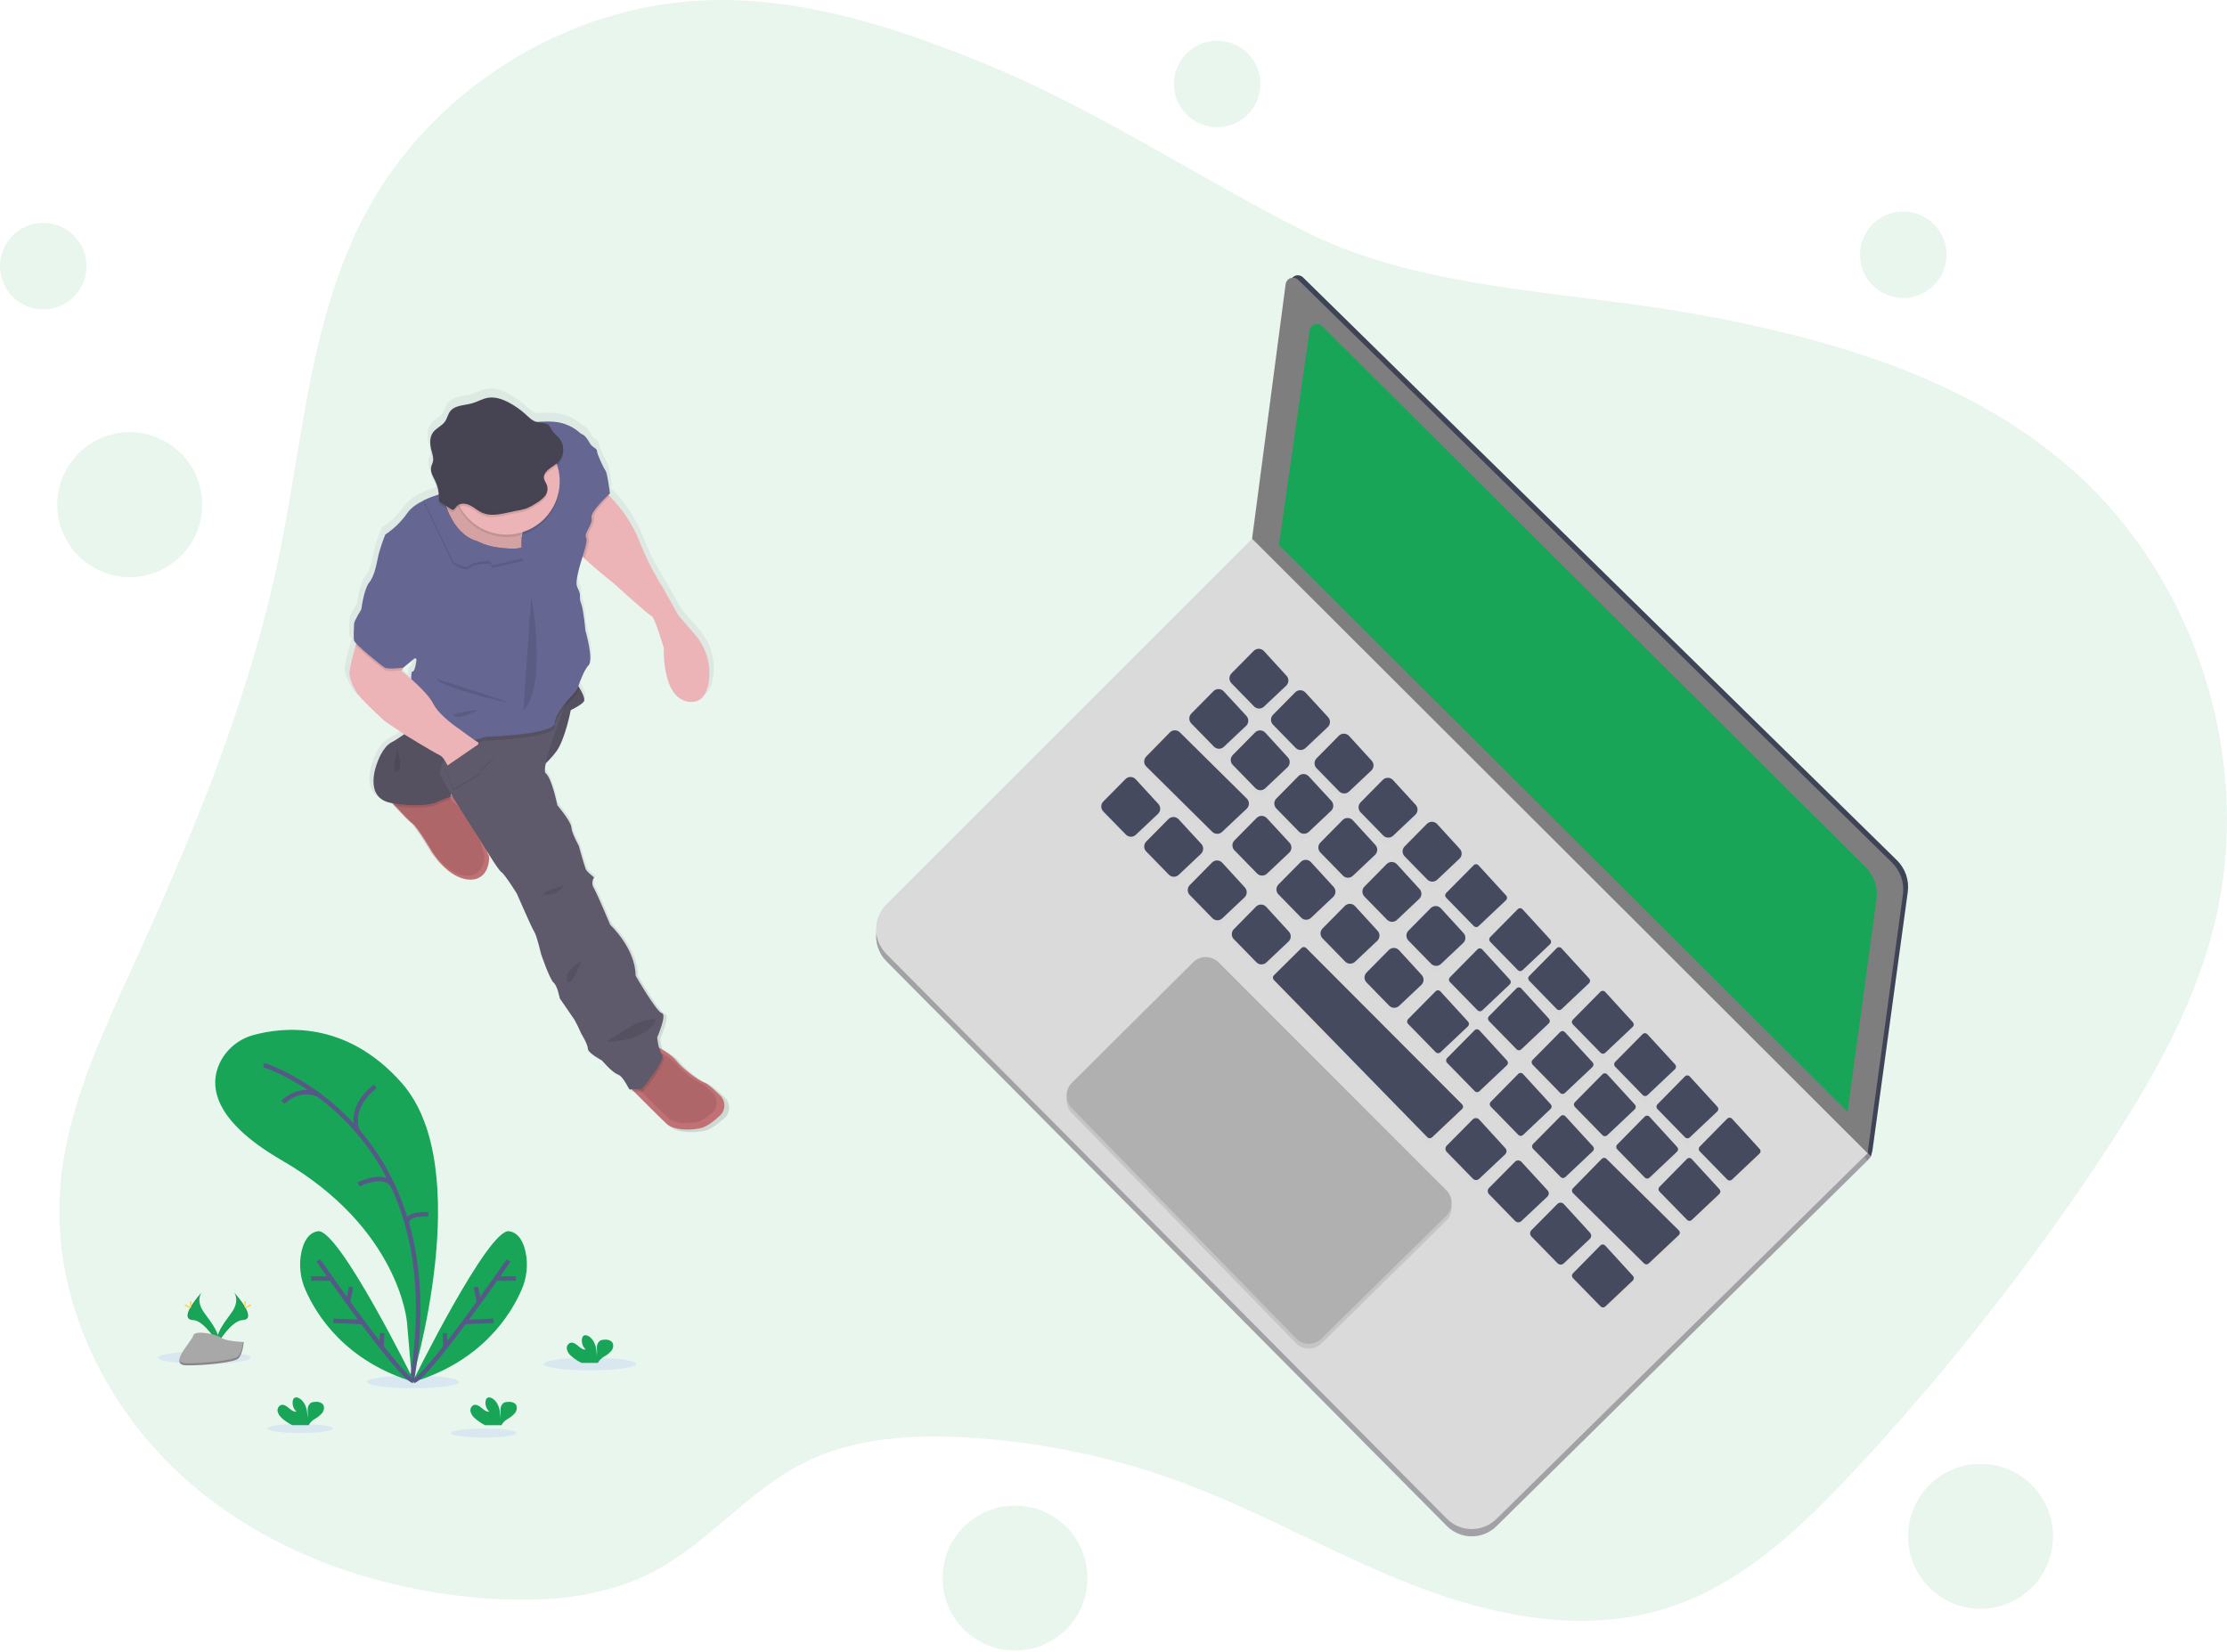 <?xml version="1.0" encoding="UTF-8"?> <svg xmlns="http://www.w3.org/2000/svg" width="500" height="371" viewBox="0 0 500 371" fill="none"><g clip-path="url(#clip0)"><path opacity="0.1" d="M220.372 13.993C200.584 5.948 179.678 -0.768 158.336 0.076C126.957 1.311 96.862 20.188 82.088 47.899C69.568 71.377 68.024 98.896 62.633 124.951C55.98 157.057 43.257 187.556 29.664 217.391C22.365 233.417 14.662 249.789 13.467 267.359C11.802 291.744 23.46 316.049 41.749 332.272C60.038 348.496 84.315 357.057 108.687 358.924C121.656 359.916 135.208 358.996 146.732 352.958C158.915 346.575 167.804 335.033 180.037 328.739C191.376 322.904 204.642 322.082 217.373 322.845C234.047 323.846 250.477 327.338 266.116 333.206C283.911 339.89 300.458 349.564 318.212 356.343C335.967 363.122 355.804 366.897 373.954 361.245C390.986 355.935 404.48 343.037 416.601 329.974C436.545 308.527 454.735 285.514 470.996 261.155C481.954 244.743 492.153 227.424 497.001 208.291C506.262 171.714 493.513 130.445 465.236 105.49C441.821 84.782 410.379 75.803 379.601 70.336C351.535 65.366 319.083 65.057 293.248 52.101C268.612 39.747 246.193 24.497 220.372 13.993Z" fill="#18A558"></path><path d="M419.299 258.987L420.048 259.741L420.385 258.444L420.026 257.165H419.101L419.299 258.987Z" fill="#464A5F"></path><path opacity="0.1" d="M419.299 258.987L420.048 259.741L420.385 258.444L420.026 257.165H419.101L419.299 258.987Z" fill="black"></path><path d="M419.299 258.987L420.026 259.764L419.299 260.616L418.518 260.325L418.325 259.948L419.299 258.987Z" fill="#9C9CA1"></path><path opacity="0.1" d="M419.299 258.987L420.026 259.764L419.299 260.616L418.518 260.325L418.325 259.948L419.299 258.987Z" fill="black"></path><path d="M281.114 122.616L199.017 204.714C197.541 206.19 196.71 208.19 196.706 210.278C196.702 212.365 197.524 214.369 198.994 215.851L324.834 342.692C326.305 344.174 328.304 345.012 330.393 345.023C332.481 345.034 334.489 344.217 335.976 342.75L419.299 260.621L281.114 122.616Z" fill="#9C9CA1"></path><path opacity="0.1" d="M281.114 122.616L199.017 204.714C197.541 206.19 196.71 208.19 196.706 210.278C196.702 212.365 197.524 214.369 198.994 215.851L324.834 342.692C326.305 344.174 328.304 345.012 330.393 345.023C332.481 345.034 334.489 344.217 335.976 342.75L419.299 260.621L281.114 122.616Z" fill="#DADADA"></path><path d="M281.114 120.987L199.017 203.084C197.541 204.56 196.71 206.561 196.706 208.648C196.702 210.736 197.524 212.74 198.994 214.222L324.834 341.058C326.305 342.54 328.303 343.379 330.392 343.391C332.48 343.403 334.488 342.586 335.976 341.12L419.299 258.969L281.114 120.987Z" fill="#DADADA"></path><path d="M289.733 63.279L282.201 120.444L420.385 258.444L428.322 200.337C428.502 199.037 428.374 197.713 427.95 196.471C427.526 195.229 426.817 194.104 425.88 193.186L292.553 62.3C292.33 62.084 292.053 61.935 291.751 61.868C291.449 61.801 291.134 61.819 290.841 61.92C290.549 62.022 290.29 62.203 290.095 62.443C289.899 62.682 289.774 62.972 289.733 63.279Z" fill="#464A5F"></path><path opacity="0.1" d="M289.733 63.279L282.201 120.444L420.385 258.444L428.322 200.337C428.502 199.037 428.374 197.713 427.95 196.471C427.526 195.229 426.817 194.104 425.88 193.186L292.553 62.3C292.33 62.084 292.053 61.935 291.751 61.868C291.449 61.801 291.134 61.819 290.841 61.92C290.549 62.022 290.29 62.203 290.095 62.443C289.899 62.682 289.774 62.972 289.733 63.279Z" fill="black"></path><path d="M288.647 63.822L281.114 120.987L419.299 258.987L427.236 200.88C427.415 199.58 427.288 198.256 426.864 197.014C426.44 195.773 425.731 194.647 424.794 193.729L291.466 62.843C291.244 62.628 290.967 62.478 290.664 62.411C290.362 62.344 290.047 62.362 289.755 62.464C289.462 62.565 289.204 62.746 289.008 62.986C288.813 63.226 288.688 63.515 288.647 63.822Z" fill="#7E7E7E"></path><g opacity="0.1"><path opacity="0.1" d="M281.482 147.257L276.486 152.298C276.338 152.446 276.221 152.621 276.141 152.813C276.061 153.006 276.02 153.212 276.02 153.421C276.02 153.629 276.061 153.836 276.141 154.028C276.221 154.221 276.338 154.396 276.486 154.543L281.55 159.737C281.842 160.04 282.242 160.215 282.663 160.224C283.083 160.232 283.49 160.073 283.794 159.782L288.768 155.086C289.071 154.801 289.249 154.407 289.264 153.992C289.279 153.576 289.13 153.171 288.849 152.864L283.785 147.324C283.642 147.163 283.467 147.033 283.271 146.942C283.076 146.851 282.864 146.801 282.648 146.795C282.433 146.788 282.218 146.826 282.018 146.906C281.817 146.985 281.635 147.105 281.482 147.257Z" fill="black"></path><path opacity="0.1" d="M290.793 156.572L285.814 161.609C285.523 161.905 285.36 162.304 285.36 162.72C285.36 163.136 285.523 163.535 285.814 163.831L290.878 169.025C291.022 169.176 291.195 169.296 291.386 169.38C291.577 169.464 291.783 169.509 291.991 169.513C292.2 169.518 292.407 169.481 292.601 169.404C292.795 169.328 292.973 169.215 293.123 169.07L298.097 164.379C298.404 164.091 298.585 163.694 298.6 163.273C298.615 162.853 298.463 162.443 298.177 162.134L293.096 156.608C292.95 156.449 292.774 156.321 292.577 156.233C292.38 156.145 292.168 156.097 291.952 156.094C291.736 156.091 291.522 156.131 291.323 156.214C291.124 156.296 290.943 156.418 290.793 156.572Z" fill="black"></path><path opacity="0.1" d="M300.57 166.345L295.592 171.386C295.301 171.683 295.139 172.082 295.139 172.497C295.139 172.913 295.301 173.311 295.592 173.608L300.66 178.802C300.952 179.105 301.352 179.28 301.773 179.289C302.194 179.297 302.601 179.138 302.904 178.847L307.878 174.151C308.181 173.866 308.359 173.473 308.374 173.057C308.389 172.641 308.24 172.236 307.959 171.929L302.895 166.39C302.75 166.227 302.573 166.095 302.374 166.004C302.176 165.913 301.961 165.864 301.743 165.859C301.524 165.855 301.307 165.896 301.106 165.98C300.904 166.063 300.722 166.188 300.57 166.345Z" fill="black"></path><path opacity="0.1" d="M310.455 176.234L305.481 181.298C305.191 181.595 305.028 181.994 305.028 182.409C305.028 182.825 305.191 183.223 305.481 183.52L310.549 188.714C310.841 189.017 311.242 189.192 311.662 189.201C312.083 189.209 312.49 189.05 312.794 188.759L317.763 184.064C318.068 183.779 318.247 183.386 318.263 182.97C318.279 182.554 318.13 182.148 317.849 181.841L312.758 176.279C312.613 176.12 312.437 175.993 312.24 175.904C312.044 175.815 311.832 175.767 311.616 175.763C311.401 175.759 311.187 175.798 310.987 175.879C310.788 175.96 310.607 176.081 310.455 176.234Z" fill="black"></path><path opacity="0.1" d="M320.345 186.124L315.371 191.174C315.074 191.472 314.907 191.876 314.907 192.297C314.907 192.717 315.074 193.121 315.371 193.419L320.439 198.613C320.731 198.916 321.131 199.091 321.552 199.099C321.973 199.108 322.38 198.949 322.684 198.658L327.653 193.962C327.957 193.678 328.137 193.285 328.153 192.869C328.169 192.452 328.02 192.047 327.738 191.74L322.675 186.2C322.531 186.035 322.355 185.901 322.158 185.807C321.96 185.713 321.745 185.661 321.526 185.654C321.308 185.646 321.09 185.685 320.886 185.765C320.683 185.846 320.499 185.969 320.345 186.124Z" fill="black"></path><path opacity="0.1" d="M330.858 195.381L324.677 201.643C324.541 201.782 324.465 201.969 324.465 202.164C324.465 202.358 324.541 202.545 324.677 202.684L330.903 209.064C331.042 209.2 331.229 209.276 331.424 209.276C331.619 209.276 331.806 209.2 331.945 209.064L338.126 203.228C338.268 203.094 338.352 202.909 338.358 202.714C338.365 202.519 338.295 202.33 338.162 202.186L331.94 195.381C331.871 195.307 331.787 195.249 331.694 195.209C331.601 195.169 331.501 195.148 331.399 195.148C331.298 195.148 331.198 195.169 331.105 195.209C331.012 195.249 330.928 195.307 330.858 195.381Z" fill="black"></path><path opacity="0.1" d="M340.748 205.27L334.566 211.555C334.431 211.693 334.355 211.88 334.355 212.074C334.355 212.267 334.431 212.454 334.566 212.592L340.793 218.976C340.932 219.112 341.119 219.188 341.314 219.188C341.508 219.188 341.695 219.112 341.834 218.976L348.016 213.14C348.158 213.006 348.241 212.821 348.248 212.626C348.255 212.431 348.184 212.242 348.052 212.098L341.83 205.293C341.762 205.218 341.679 205.157 341.587 205.115C341.495 205.074 341.395 205.051 341.294 205.049C341.192 205.047 341.092 205.065 340.998 205.103C340.904 205.141 340.819 205.198 340.748 205.27Z" fill="black"></path><path opacity="0.1" d="M349.502 214.024L343.32 220.309C343.184 220.447 343.108 220.633 343.108 220.827C343.108 221.021 343.184 221.207 343.32 221.346L349.547 227.729C349.686 227.865 349.873 227.942 350.067 227.942C350.262 227.942 350.449 227.865 350.588 227.729L356.77 221.893C356.912 221.76 356.995 221.575 357.002 221.38C357.008 221.185 356.938 220.995 356.806 220.852L350.579 214.069C350.513 213.993 350.431 213.932 350.34 213.888C350.25 213.845 350.151 213.82 350.05 213.816C349.949 213.812 349.849 213.828 349.755 213.864C349.66 213.9 349.574 213.954 349.502 214.024Z" fill="black"></path><path opacity="0.1" d="M359.306 223.828L353.124 230.086C352.987 230.225 352.911 230.412 352.911 230.607C352.911 230.802 352.987 230.989 353.124 231.128L359.351 237.507C359.49 237.644 359.677 237.721 359.872 237.721C360.067 237.721 360.254 237.644 360.392 237.507L366.574 231.671C366.715 231.536 366.797 231.352 366.804 231.157C366.811 230.963 366.741 230.773 366.61 230.629L360.388 223.824C360.318 223.751 360.234 223.692 360.141 223.653C360.047 223.613 359.947 223.593 359.846 223.593C359.745 223.594 359.645 223.615 359.552 223.655C359.459 223.696 359.375 223.755 359.306 223.828Z" fill="black"></path><path opacity="0.1" d="M368.8 233.323L362.619 239.581C362.482 239.719 362.405 239.906 362.405 240.101C362.405 240.296 362.482 240.484 362.619 240.622L368.845 247.006C368.985 247.142 369.171 247.218 369.366 247.218C369.561 247.218 369.748 247.142 369.887 247.006L376.068 241.17C376.209 241.035 376.292 240.851 376.299 240.656C376.305 240.462 376.236 240.272 376.104 240.128L369.86 233.345C369.792 233.274 369.711 233.216 369.621 233.176C369.53 233.137 369.433 233.115 369.335 233.113C369.236 233.111 369.138 233.128 369.047 233.164C368.955 233.2 368.871 233.254 368.8 233.323Z" fill="black"></path><path opacity="0.1" d="M378.295 242.799L372.104 249.084C371.969 249.223 371.893 249.409 371.893 249.603C371.893 249.797 371.969 249.983 372.104 250.121L378.331 256.505C378.47 256.641 378.657 256.717 378.852 256.717C379.046 256.717 379.233 256.641 379.372 256.505L385.554 250.669C385.696 250.535 385.779 250.351 385.786 250.156C385.793 249.96 385.722 249.771 385.59 249.627L379.368 242.822C379.3 242.748 379.218 242.689 379.126 242.648C379.035 242.607 378.936 242.585 378.836 242.583C378.736 242.581 378.636 242.599 378.543 242.636C378.45 242.673 378.366 242.729 378.295 242.799Z" fill="black"></path><path opacity="0.1" d="M387.79 252.312L381.608 258.574C381.472 258.713 381.396 258.9 381.396 259.095C381.396 259.29 381.472 259.476 381.608 259.616L387.816 265.995C387.953 266.134 388.138 266.214 388.333 266.218C388.527 266.222 388.716 266.15 388.858 266.017L395.04 260.181C395.181 260.047 395.265 259.863 395.272 259.668C395.278 259.473 395.208 259.283 395.075 259.14L388.853 252.334C388.786 252.262 388.704 252.204 388.613 252.164C388.523 252.124 388.425 252.102 388.326 252.1C388.227 252.098 388.129 252.115 388.037 252.152C387.944 252.188 387.86 252.243 387.79 252.312Z" fill="black"></path><path opacity="0.1" d="M272.446 156.298L267.472 161.335C267.324 161.482 267.207 161.657 267.127 161.85C267.047 162.042 267.006 162.249 267.006 162.457C267.006 162.666 267.047 162.872 267.127 163.065C267.207 163.257 267.324 163.432 267.472 163.58L272.54 168.774C272.684 168.924 272.857 169.045 273.048 169.129C273.239 169.213 273.444 169.258 273.653 169.262C273.861 169.266 274.069 169.229 274.263 169.153C274.457 169.077 274.634 168.963 274.785 168.818L279.754 164.127C280.063 163.841 280.245 163.444 280.261 163.023C280.277 162.602 280.125 162.192 279.839 161.883L274.744 156.339C274.598 156.181 274.422 156.054 274.226 155.966C274.03 155.878 273.818 155.831 273.604 155.827C273.389 155.823 273.175 155.863 272.976 155.944C272.777 156.025 272.597 156.145 272.446 156.298Z" fill="black"></path><path opacity="0.1" d="M252.693 176.046L247.715 181.083C247.418 181.381 247.251 181.784 247.251 182.205C247.251 182.626 247.418 183.029 247.715 183.327L252.779 188.481C253.069 188.779 253.464 188.951 253.88 188.96C254.295 188.97 254.698 188.815 255.001 188.53L259.975 183.835C260.278 183.55 260.457 183.156 260.472 182.74C260.487 182.324 260.338 181.919 260.056 181.612L254.992 176.091C254.847 175.932 254.671 175.804 254.475 175.715C254.279 175.627 254.067 175.579 253.852 175.575C253.637 175.57 253.424 175.61 253.224 175.691C253.025 175.772 252.845 175.893 252.693 176.046Z" fill="black"></path><path opacity="0.1" d="M281.756 165.609L276.778 170.646C276.63 170.793 276.513 170.968 276.433 171.16C276.353 171.353 276.312 171.559 276.312 171.768C276.312 171.976 276.353 172.183 276.433 172.375C276.513 172.568 276.63 172.743 276.778 172.89L281.841 178.084C282.133 178.388 282.533 178.564 282.953 178.573C283.374 178.582 283.782 178.424 284.086 178.133L289.055 173.415C289.363 173.128 289.543 172.73 289.558 172.31C289.574 171.889 289.422 171.48 289.136 171.171L284.073 165.636C283.926 165.475 283.749 165.345 283.55 165.256C283.352 165.167 283.138 165.119 282.92 165.117C282.703 165.114 282.487 165.157 282.287 165.241C282.087 165.326 281.906 165.451 281.756 165.609Z" fill="black"></path><path opacity="0.1" d="M291.529 175.386L286.555 180.423C286.264 180.719 286.1 181.118 286.1 181.534C286.1 181.95 286.264 182.349 286.555 182.645L291.623 187.839C291.767 187.99 291.94 188.11 292.131 188.194C292.322 188.278 292.528 188.323 292.736 188.327C292.945 188.332 293.152 188.295 293.346 188.218C293.54 188.142 293.718 188.029 293.868 187.884L298.837 183.193C299.146 182.906 299.328 182.509 299.344 182.088C299.36 181.667 299.209 181.257 298.923 180.948L293.859 175.409C293.712 175.247 293.533 175.117 293.333 175.028C293.133 174.938 292.918 174.891 292.699 174.889C292.48 174.887 292.263 174.93 292.062 175.015C291.861 175.101 291.679 175.227 291.529 175.386Z" fill="black"></path><path opacity="0.1" d="M301.419 185.271L296.445 190.312C296.153 190.609 295.99 191.008 295.99 191.423C295.99 191.839 296.153 192.238 296.445 192.535L301.513 197.728C301.803 198.027 302.199 198.199 302.615 198.208C303.031 198.216 303.433 198.06 303.735 197.773L308.709 193.082C309.018 192.796 309.2 192.398 309.216 191.978C309.232 191.557 309.08 191.147 308.794 190.838L303.722 185.338C303.577 185.179 303.402 185.05 303.207 184.959C303.011 184.869 302.8 184.819 302.584 184.813C302.369 184.806 302.155 184.844 301.955 184.923C301.754 185.001 301.572 185.12 301.419 185.271Z" fill="black"></path><path opacity="0.1" d="M262.323 185.042L257.344 190.079C257.053 190.375 256.889 190.774 256.889 191.19C256.889 191.606 257.053 192.005 257.344 192.301L262.408 197.495C262.552 197.646 262.725 197.766 262.916 197.85C263.107 197.934 263.312 197.979 263.521 197.984C263.729 197.988 263.937 197.951 264.131 197.875C264.325 197.798 264.502 197.685 264.653 197.54L269.626 192.849C269.934 192.561 270.114 192.164 270.13 191.743C270.145 191.323 269.993 190.913 269.707 190.604L264.644 185.069C264.497 184.907 264.319 184.777 264.121 184.688C263.922 184.598 263.707 184.55 263.489 184.548C263.271 184.545 263.055 184.588 262.854 184.673C262.653 184.758 262.472 184.884 262.323 185.042Z" fill="black"></path><path opacity="0.1" d="M272.095 194.815L267.122 199.856C266.974 200.004 266.857 200.178 266.777 200.371C266.697 200.564 266.656 200.77 266.656 200.979C266.656 201.187 266.697 201.394 266.777 201.586C266.857 201.779 266.974 201.954 267.122 202.101L272.19 207.295C272.334 207.445 272.507 207.566 272.698 207.65C272.889 207.734 273.094 207.779 273.303 207.783C273.511 207.787 273.719 207.75 273.913 207.674C274.107 207.598 274.284 207.484 274.434 207.34L279.404 202.649C279.713 202.362 279.895 201.965 279.911 201.544C279.927 201.123 279.775 200.713 279.489 200.404L274.425 194.864C274.28 194.701 274.103 194.569 273.904 194.477C273.705 194.386 273.49 194.336 273.271 194.331C273.052 194.327 272.835 194.367 272.633 194.45C272.431 194.534 272.248 194.658 272.095 194.815Z" fill="black"></path><path opacity="0.1" d="M281.985 204.705L277.011 209.746C276.72 210.042 276.556 210.441 276.556 210.857C276.556 211.273 276.72 211.672 277.011 211.968L282.079 217.162C282.371 217.465 282.772 217.64 283.192 217.649C283.613 217.657 284.02 217.498 284.324 217.207L289.293 212.511C289.598 212.227 289.777 211.834 289.793 211.418C289.809 211.002 289.66 210.596 289.379 210.289L284.315 204.749C284.169 204.586 283.992 204.455 283.793 204.364C283.594 204.272 283.379 204.223 283.16 204.219C282.941 204.214 282.724 204.255 282.522 204.339C282.32 204.423 282.137 204.547 281.985 204.705Z" fill="black"></path><path opacity="0.1" d="M311.308 195.161L306.334 200.202C306.043 200.498 305.879 200.897 305.879 201.313C305.879 201.729 306.043 202.128 306.334 202.424L311.402 207.618C311.547 207.769 311.719 207.889 311.91 207.973C312.101 208.057 312.307 208.102 312.515 208.107C312.724 208.111 312.931 208.074 313.125 207.998C313.32 207.921 313.497 207.808 313.647 207.663L318.621 202.972C318.774 202.83 318.898 202.659 318.985 202.47C319.072 202.28 319.12 202.075 319.128 201.866C319.135 201.658 319.101 201.45 319.028 201.254C318.955 201.059 318.844 200.88 318.702 200.727L313.607 195.215C313.462 195.055 313.287 194.927 313.091 194.837C312.896 194.748 312.684 194.699 312.469 194.694C312.254 194.689 312.04 194.728 311.841 194.808C311.641 194.888 311.46 195.008 311.308 195.161Z" fill="black"></path><path opacity="0.1" d="M321.198 205.05L316.219 210.092C315.928 210.388 315.765 210.787 315.765 211.203C315.765 211.618 315.928 212.017 316.219 212.314L321.288 217.508C321.432 217.658 321.604 217.779 321.795 217.863C321.986 217.947 322.192 217.992 322.4 217.996C322.609 218 322.816 217.963 323.011 217.887C323.205 217.811 323.382 217.697 323.532 217.552L328.506 212.857C328.81 212.572 328.988 212.179 329.003 211.762C329.019 211.346 328.869 210.941 328.587 210.635L323.496 205.091C323.351 204.932 323.175 204.805 322.979 204.716C322.783 204.628 322.571 204.581 322.356 204.577C322.141 204.573 321.927 204.613 321.728 204.694C321.529 204.776 321.348 204.897 321.198 205.05Z" fill="black"></path><path opacity="0.1" d="M331.702 214.307L325.521 220.592C325.384 220.73 325.307 220.917 325.307 221.112C325.307 221.307 325.384 221.494 325.521 221.633L331.752 227.985C331.89 228.122 332.077 228.199 332.272 228.199C332.467 228.199 332.655 228.122 332.793 227.985L338.975 222.149C339.116 222.015 339.198 221.831 339.205 221.636C339.212 221.441 339.142 221.252 339.011 221.108L332.789 214.302C332.719 214.228 332.634 214.17 332.541 214.13C332.447 214.09 332.346 214.069 332.245 214.07C332.143 214.07 332.042 214.091 331.949 214.132C331.856 214.173 331.772 214.232 331.702 214.307Z" fill="black"></path><path opacity="0.1" d="M340.465 223.047L334.284 229.332C334.146 229.471 334.07 229.658 334.07 229.853C334.07 230.048 334.146 230.235 334.284 230.373L340.51 236.753C340.649 236.89 340.836 236.966 341.031 236.966C341.226 236.966 341.413 236.89 341.551 236.753L347.733 230.917C347.874 230.782 347.957 230.598 347.963 230.403C347.97 230.209 347.9 230.019 347.769 229.875L341.547 223.07C341.479 222.995 341.396 222.934 341.304 222.892C341.212 222.851 341.112 222.828 341.011 222.826C340.91 222.824 340.809 222.842 340.715 222.88C340.621 222.918 340.536 222.975 340.465 223.047Z" fill="black"></path><path opacity="0.1" d="M350.269 232.865L344.083 239.15C343.948 239.288 343.872 239.474 343.872 239.668C343.872 239.862 343.948 240.048 344.083 240.187L350.305 246.57C350.445 246.706 350.631 246.782 350.826 246.782C351.021 246.782 351.208 246.706 351.347 246.57L357.528 240.734C357.671 240.601 357.755 240.417 357.763 240.222C357.77 240.027 357.701 239.837 357.569 239.693L351.347 232.887C351.279 232.813 351.196 232.753 351.105 232.712C351.013 232.67 350.914 232.648 350.813 232.646C350.712 232.644 350.612 232.662 350.519 232.7C350.425 232.737 350.34 232.794 350.269 232.865Z" fill="black"></path><path opacity="0.1" d="M359.764 242.35L353.582 248.635C353.445 248.774 353.368 248.961 353.368 249.156C353.368 249.351 353.445 249.538 353.582 249.677L359.804 256.056C359.944 256.192 360.132 256.268 360.327 256.268C360.523 256.268 360.71 256.192 360.85 256.056L367.027 250.22C367.17 250.087 367.254 249.903 367.262 249.708C367.269 249.512 367.2 249.322 367.068 249.178L360.846 242.373C360.778 242.298 360.695 242.238 360.603 242.196C360.511 242.154 360.411 242.131 360.31 242.129C360.208 242.127 360.108 242.145 360.014 242.184C359.92 242.222 359.835 242.278 359.764 242.35Z" fill="black"></path><path opacity="0.1" d="M282.133 184.782L277.155 189.828C276.863 190.124 276.7 190.523 276.7 190.939C276.7 191.354 276.863 191.753 277.155 192.05L282.223 197.244C282.367 197.395 282.539 197.516 282.73 197.6C282.921 197.684 283.127 197.73 283.336 197.734C283.545 197.738 283.752 197.701 283.946 197.624C284.141 197.548 284.318 197.434 284.468 197.289L289.442 192.597C289.75 192.31 289.931 191.913 289.946 191.492C289.962 191.071 289.809 190.661 289.522 190.353L284.432 184.827C284.287 184.667 284.111 184.539 283.915 184.45C283.72 184.361 283.507 184.313 283.292 184.309C283.077 184.304 282.863 184.344 282.664 184.426C282.465 184.507 282.284 184.628 282.133 184.782Z" fill="black"></path><path opacity="0.1" d="M292.023 194.671L287.044 199.704C286.753 200 286.59 200.399 286.59 200.815C286.59 201.23 286.753 201.629 287.044 201.926L292.113 207.12C292.257 207.271 292.429 207.392 292.62 207.476C292.811 207.56 293.017 207.606 293.226 207.61C293.434 207.614 293.642 207.577 293.836 207.501C294.03 207.424 294.207 207.31 294.357 207.165L299.331 202.473C299.638 202.186 299.819 201.788 299.834 201.368C299.849 200.947 299.698 200.538 299.412 200.229L294.348 194.694C294.202 194.532 294.023 194.401 293.824 194.312C293.625 194.222 293.409 194.175 293.19 194.172C292.972 194.17 292.755 194.214 292.554 194.3C292.353 194.385 292.172 194.512 292.023 194.671Z" fill="black"></path><path opacity="0.1" d="M301.912 204.561L296.934 209.58C296.642 209.876 296.479 210.275 296.479 210.691C296.479 211.107 296.642 211.506 296.934 211.802L301.998 216.996C302.142 217.147 302.314 217.267 302.505 217.351C302.696 217.435 302.902 217.48 303.111 217.484C303.319 217.489 303.526 217.451 303.721 217.375C303.915 217.299 304.092 217.186 304.242 217.041L309.216 212.35C309.523 212.062 309.704 211.664 309.719 211.244C309.734 210.823 309.583 210.414 309.297 210.105L304.233 204.565C304.085 204.406 303.906 204.278 303.706 204.191C303.507 204.103 303.292 204.058 303.074 204.058C302.856 204.057 302.64 204.102 302.441 204.188C302.241 204.275 302.061 204.402 301.912 204.561Z" fill="black"></path><path opacity="0.1" d="M311.802 214.45L306.824 219.487C306.532 219.784 306.369 220.183 306.369 220.598C306.369 221.014 306.532 221.413 306.824 221.709L311.887 226.903C312.032 227.054 312.204 227.175 312.395 227.259C312.586 227.342 312.792 227.388 313 227.392C313.209 227.396 313.416 227.359 313.61 227.283C313.804 227.207 313.982 227.093 314.132 226.948L319.106 222.257C319.413 221.969 319.594 221.572 319.609 221.151C319.624 220.731 319.472 220.322 319.187 220.013L314.123 214.473C313.976 214.312 313.798 214.183 313.599 214.094C313.4 214.005 313.185 213.958 312.967 213.956C312.75 213.954 312.534 213.997 312.333 214.082C312.133 214.167 311.952 214.292 311.802 214.45Z" fill="black"></path><path opacity="0.1" d="M322.315 223.707L316.129 229.965C315.993 230.104 315.917 230.291 315.917 230.486C315.917 230.68 315.993 230.867 316.129 231.006L322.351 237.386C322.49 237.523 322.677 237.599 322.872 237.599C323.067 237.599 323.254 237.523 323.393 237.386L329.574 231.55C329.717 231.416 329.801 231.232 329.809 231.037C329.816 230.842 329.747 230.652 329.615 230.508L323.393 223.698C323.323 223.625 323.239 223.568 323.146 223.528C323.053 223.489 322.953 223.469 322.852 223.47C322.751 223.471 322.652 223.493 322.559 223.533C322.467 223.574 322.384 223.633 322.315 223.707Z" fill="black"></path><path opacity="0.1" d="M331.069 232.474L324.883 238.732C324.747 238.871 324.671 239.058 324.671 239.253C324.671 239.448 324.747 239.634 324.883 239.774L331.105 246.153C331.244 246.29 331.431 246.367 331.626 246.367C331.821 246.367 332.008 246.29 332.147 246.153L338.328 240.317C338.471 240.184 338.555 239.999 338.563 239.804C338.57 239.609 338.501 239.419 338.369 239.275L332.151 232.474C332.082 232.4 331.998 232.341 331.905 232.301C331.812 232.261 331.712 232.24 331.61 232.24C331.509 232.24 331.408 232.261 331.315 232.301C331.222 232.341 331.139 232.4 331.069 232.474Z" fill="black"></path><path opacity="0.1" d="M340.869 242.261L334.688 248.545C334.552 248.685 334.475 248.872 334.475 249.066C334.475 249.261 334.552 249.448 334.688 249.587L340.91 255.966C341.045 256.106 341.231 256.187 341.426 256.191C341.621 256.195 341.809 256.123 341.951 255.988L348.133 250.153C348.275 250.019 348.359 249.835 348.367 249.64C348.374 249.445 348.305 249.255 348.173 249.111L341.947 242.306C341.88 242.23 341.799 242.168 341.708 242.125C341.617 242.081 341.518 242.057 341.417 242.053C341.317 242.048 341.216 242.065 341.122 242.1C341.028 242.136 340.942 242.191 340.869 242.261Z" fill="black"></path><path opacity="0.1" d="M350.368 251.778L344.182 258.018C344.046 258.157 343.97 258.344 343.97 258.538C343.97 258.733 344.046 258.92 344.182 259.059L350.404 265.438C350.54 265.578 350.725 265.659 350.92 265.663C351.115 265.668 351.304 265.595 351.445 265.461L357.627 259.625C357.77 259.491 357.854 259.307 357.861 259.112C357.869 258.917 357.799 258.727 357.667 258.583L351.454 251.778C351.385 251.702 351.302 251.642 351.208 251.601C351.115 251.56 351.013 251.538 350.911 251.538C350.809 251.538 350.708 251.56 350.614 251.601C350.521 251.642 350.437 251.702 350.368 251.778Z" fill="black"></path><path opacity="0.1" d="M369.258 251.854L363.077 258.139C362.94 258.277 362.863 258.465 362.863 258.66C362.863 258.855 362.94 259.042 363.077 259.18L369.303 265.559C369.439 265.699 369.624 265.78 369.819 265.785C370.014 265.789 370.203 265.716 370.345 265.582L376.526 259.746C376.667 259.611 376.75 259.427 376.757 259.233C376.763 259.038 376.694 258.848 376.562 258.704L370.34 251.899C370.274 251.822 370.192 251.76 370.101 251.716C370.01 251.673 369.91 251.648 369.809 251.644C369.708 251.639 369.607 251.656 369.512 251.692C369.417 251.728 369.331 251.783 369.258 251.854Z" fill="black"></path><path opacity="0.1" d="M378.753 261.353L372.553 267.611C372.416 267.749 372.34 267.937 372.34 268.132C372.34 268.327 372.416 268.514 372.553 268.652L378.793 275.031C378.929 275.171 379.114 275.252 379.309 275.257C379.504 275.261 379.693 275.188 379.835 275.054L386.016 269.218C386.157 269.083 386.24 268.899 386.247 268.704C386.253 268.51 386.184 268.32 386.052 268.176L379.83 261.371C379.762 261.296 379.68 261.237 379.588 261.195C379.496 261.154 379.396 261.131 379.295 261.13C379.195 261.128 379.094 261.147 379.001 261.185C378.908 261.224 378.823 261.281 378.753 261.353Z" fill="black"></path><path opacity="0.1" d="M330.652 252.482L324.816 258.377C324.633 258.563 324.531 258.814 324.531 259.075C324.531 259.336 324.633 259.586 324.816 259.773L330.692 265.797C330.875 265.984 331.124 266.091 331.385 266.096C331.646 266.101 331.898 266.003 332.088 265.824L337.924 260.334C338.108 260.156 338.217 259.915 338.229 259.66C338.24 259.404 338.154 259.154 337.987 258.96L332.111 252.532C332.021 252.429 331.91 252.346 331.787 252.287C331.663 252.229 331.529 252.196 331.392 252.191C331.255 252.187 331.119 252.21 330.992 252.26C330.864 252.31 330.749 252.386 330.652 252.482Z" fill="black"></path><path opacity="0.1" d="M340.146 261.977L334.31 267.871C334.128 268.058 334.025 268.308 334.025 268.569C334.025 268.83 334.128 269.081 334.31 269.267L340.187 275.292C340.37 275.478 340.618 275.586 340.879 275.591C341.14 275.596 341.393 275.498 341.583 275.319L347.419 269.828C347.609 269.649 347.721 269.403 347.731 269.141C347.741 268.88 347.648 268.626 347.473 268.432L341.578 262.004C341.487 261.907 341.377 261.829 341.255 261.775C341.133 261.721 341.001 261.691 340.868 261.689C340.735 261.686 340.602 261.711 340.478 261.76C340.354 261.81 340.241 261.883 340.146 261.977Z" fill="black"></path><path opacity="0.1" d="M349.659 271.471L343.823 277.366C343.64 277.552 343.538 277.803 343.538 278.064C343.538 278.325 343.64 278.576 343.823 278.762L349.699 284.786C349.881 284.973 350.13 285.082 350.391 285.087C350.652 285.093 350.905 284.996 351.095 284.818L356.931 279.323C357.123 279.144 357.235 278.898 357.246 278.636C357.256 278.375 357.162 278.12 356.985 277.927L351.109 271.503C351.018 271.402 350.908 271.32 350.784 271.263C350.661 271.206 350.527 271.175 350.391 271.172C350.255 271.169 350.12 271.194 349.994 271.246C349.868 271.297 349.754 271.374 349.659 271.471Z" fill="black"></path><path opacity="0.1" d="M359.324 280.778L353.143 287.04C353.007 287.179 352.93 287.366 352.93 287.561C352.93 287.755 353.007 287.942 353.143 288.081L359.369 294.46C359.508 294.597 359.695 294.674 359.89 294.674C360.085 294.674 360.272 294.597 360.41 294.46L366.592 288.625C366.734 288.491 366.817 288.306 366.824 288.111C366.831 287.916 366.76 287.726 366.628 287.583L360.406 280.778C360.336 280.704 360.252 280.646 360.159 280.606C360.066 280.566 359.966 280.545 359.865 280.545C359.764 280.545 359.664 280.566 359.571 280.606C359.478 280.646 359.394 280.704 359.324 280.778Z" fill="black"></path><path opacity="0.1" d="M262.659 165.559L257.353 170.973C257.206 171.12 257.088 171.295 257.008 171.488C256.928 171.681 256.887 171.887 256.887 172.096C256.887 172.304 256.928 172.51 257.008 172.703C257.088 172.896 257.206 173.071 257.353 173.218L272.167 187.884C272.46 188.172 272.853 188.337 273.264 188.342C273.675 188.347 274.072 188.192 274.372 187.911L279.902 182.708C280.058 182.562 280.182 182.386 280.268 182.191C280.354 181.996 280.4 181.785 280.403 181.572C280.405 181.359 280.365 181.147 280.285 180.95C280.204 180.752 280.085 180.573 279.934 180.423L264.895 165.546C264.596 165.252 264.193 165.089 263.774 165.091C263.355 165.094 262.955 165.262 262.659 165.559Z" fill="black"></path><path opacity="0.1" d="M359.629 261.331L353.142 267.939C353.006 268.079 352.929 268.268 352.929 268.464C352.929 268.66 353.006 268.848 353.142 268.989L369.128 284.813C369.266 284.948 369.452 285.023 369.644 285.023C369.837 285.023 370.022 284.948 370.161 284.813L376.921 278.452C376.993 278.383 377.051 278.3 377.09 278.208C377.129 278.116 377.149 278.018 377.149 277.918C377.149 277.818 377.129 277.719 377.09 277.628C377.051 277.536 376.993 277.453 376.921 277.384L360.657 261.295C360.514 261.167 360.327 261.1 360.136 261.107C359.945 261.113 359.763 261.194 359.629 261.331Z" fill="black"></path><path opacity="0.1" d="M292.198 213.988L286.007 220.12C285.938 220.189 285.883 220.27 285.846 220.36C285.809 220.45 285.789 220.546 285.789 220.643C285.789 220.741 285.809 220.837 285.846 220.927C285.883 221.016 285.938 221.098 286.007 221.166L320.479 256.5C320.619 256.636 320.806 256.712 321 256.712C321.195 256.712 321.382 256.636 321.521 256.5L328.255 250.148C328.326 250.079 328.383 249.996 328.421 249.905C328.46 249.814 328.48 249.715 328.48 249.616C328.48 249.517 328.46 249.419 328.421 249.327C328.383 249.236 328.326 249.153 328.255 249.084L293.239 213.975C293.098 213.84 292.91 213.767 292.716 213.769C292.521 213.772 292.335 213.85 292.198 213.988Z" fill="black"></path></g><path d="M281.482 146.171L276.486 151.221C276.195 151.517 276.031 151.916 276.031 152.332C276.031 152.748 276.195 153.147 276.486 153.443L281.55 158.637C281.842 158.94 282.242 159.115 282.663 159.124C283.083 159.132 283.49 158.973 283.794 158.682L288.768 153.986C289.071 153.701 289.249 153.308 289.264 152.892C289.279 152.476 289.13 152.071 288.849 151.764L283.785 146.225C283.641 146.064 283.465 145.935 283.269 145.846C283.073 145.756 282.861 145.707 282.645 145.702C282.43 145.696 282.215 145.736 282.015 145.816C281.815 145.897 281.634 146.018 281.482 146.171Z" fill="#464A5F"></path><path d="M290.793 155.486L285.814 160.522C285.523 160.819 285.36 161.218 285.36 161.634C285.36 162.049 285.523 162.448 285.814 162.745L290.878 167.938C291.022 168.089 291.195 168.21 291.386 168.294C291.577 168.377 291.783 168.423 291.991 168.427C292.2 168.431 292.407 168.394 292.601 168.318C292.795 168.242 292.972 168.128 293.123 167.983L298.097 163.292C298.404 163.005 298.585 162.607 298.6 162.187C298.615 161.766 298.463 161.357 298.177 161.048L293.096 155.526C292.95 155.367 292.774 155.239 292.578 155.15C292.381 155.061 292.169 155.014 291.953 155.01C291.737 155.006 291.523 155.046 291.324 155.128C291.124 155.21 290.944 155.332 290.793 155.486Z" fill="#464A5F"></path><path d="M300.57 165.259L295.592 170.3C295.301 170.597 295.139 170.996 295.139 171.411C295.139 171.826 295.301 172.225 295.592 172.522L300.651 177.707C300.943 178.01 301.343 178.185 301.764 178.194C302.185 178.202 302.592 178.043 302.895 177.752L307.869 173.056C308.022 172.914 308.146 172.744 308.233 172.554C308.32 172.364 308.369 172.159 308.376 171.951C308.384 171.742 308.35 171.534 308.277 171.339C308.204 171.143 308.093 170.964 307.95 170.812L302.886 165.272C302.739 165.112 302.561 164.985 302.362 164.897C302.163 164.809 301.948 164.763 301.731 164.762C301.514 164.761 301.299 164.804 301.099 164.89C300.899 164.975 300.719 165.101 300.57 165.259Z" fill="#464A5F"></path><path d="M310.455 175.148L305.481 180.185C305.185 180.483 305.019 180.887 305.019 181.307C305.019 181.728 305.185 182.131 305.481 182.429L310.549 187.623C310.841 187.927 311.242 188.102 311.662 188.11C312.083 188.118 312.49 187.96 312.794 187.668L317.763 182.973C318.068 182.688 318.247 182.295 318.263 181.879C318.279 181.463 318.13 181.057 317.849 180.751L312.758 175.193C312.613 175.034 312.437 174.906 312.24 174.817C312.044 174.729 311.832 174.681 311.616 174.677C311.401 174.672 311.187 174.712 310.987 174.793C310.788 174.874 310.607 174.995 310.455 175.148Z" fill="#464A5F"></path><path d="M320.345 185.038L315.371 190.075C315.074 190.372 314.907 190.776 314.907 191.197C314.907 191.618 315.074 192.021 315.371 192.319L320.439 197.509C320.73 197.812 321.13 197.988 321.551 197.997C321.972 198.007 322.379 197.849 322.684 197.558L327.653 192.862C327.807 192.721 327.931 192.551 328.019 192.361C328.107 192.172 328.156 191.967 328.164 191.758C328.172 191.549 328.138 191.341 328.065 191.145C327.992 190.949 327.881 190.77 327.738 190.618L322.675 185.078C322.529 184.915 322.351 184.784 322.152 184.693C321.953 184.602 321.737 184.553 321.518 184.55C321.3 184.546 321.083 184.587 320.881 184.671C320.679 184.755 320.496 184.88 320.345 185.038Z" fill="#464A5F"></path><path d="M330.858 194.317L324.677 200.557C324.541 200.695 324.465 200.881 324.465 201.075C324.465 201.269 324.541 201.455 324.677 201.594L330.903 207.977C331.039 208.116 331.225 208.196 331.419 208.201C331.614 208.205 331.803 208.133 331.945 208L338.126 202.164C338.268 202.03 338.352 201.845 338.358 201.65C338.365 201.455 338.295 201.266 338.162 201.122L331.936 194.317C331.866 194.244 331.783 194.186 331.69 194.146C331.597 194.107 331.498 194.086 331.397 194.086C331.296 194.086 331.197 194.107 331.104 194.146C331.011 194.186 330.928 194.244 330.858 194.317Z" fill="#464A5F"></path><path d="M340.748 204.193L334.566 210.455C334.431 210.594 334.355 210.78 334.355 210.974C334.355 211.168 334.431 211.354 334.566 211.492L340.793 217.876C340.932 218.012 341.119 218.088 341.314 218.088C341.508 218.088 341.695 218.012 341.834 217.876L348.016 212.04C348.158 211.906 348.241 211.722 348.248 211.526C348.255 211.331 348.184 211.142 348.052 210.998L341.825 204.193C341.756 204.12 341.672 204.062 341.58 204.023C341.487 203.983 341.387 203.963 341.287 203.963C341.186 203.963 341.086 203.983 340.994 204.023C340.901 204.062 340.818 204.12 340.748 204.193Z" fill="#464A5F"></path><path d="M349.502 212.938L343.32 219.2C343.184 219.338 343.108 219.525 343.108 219.719C343.108 219.912 343.184 220.099 343.32 220.237L349.542 226.639C349.681 226.775 349.868 226.851 350.063 226.851C350.257 226.851 350.444 226.775 350.584 226.639L356.765 220.803C356.907 220.669 356.99 220.484 356.997 220.289C357.004 220.094 356.933 219.904 356.801 219.761L350.579 212.956C350.511 212.882 350.428 212.822 350.336 212.781C350.244 212.74 350.145 212.718 350.044 212.716C349.944 212.715 349.844 212.733 349.75 212.771C349.657 212.809 349.572 212.866 349.502 212.938Z" fill="#464A5F"></path><path d="M359.306 222.742L353.124 229C352.987 229.138 352.911 229.326 352.911 229.521C352.911 229.715 352.987 229.903 353.124 230.041L359.351 236.42C359.487 236.56 359.672 236.641 359.867 236.646C360.062 236.65 360.251 236.577 360.392 236.443L366.574 230.607C366.715 230.472 366.797 230.288 366.804 230.093C366.811 229.899 366.741 229.709 366.61 229.565L360.388 222.755C360.319 222.681 360.236 222.621 360.143 222.58C360.051 222.539 359.951 222.517 359.85 222.516C359.749 222.515 359.648 222.534 359.555 222.573C359.461 222.612 359.377 222.669 359.306 222.742Z" fill="#464A5F"></path><path d="M368.8 232.236L362.619 238.494C362.482 238.633 362.405 238.82 362.405 239.015C362.405 239.21 362.482 239.397 362.619 239.536L368.841 245.942C368.98 246.078 369.167 246.154 369.362 246.154C369.556 246.154 369.743 246.078 369.882 245.942L376.064 240.106C376.205 239.971 376.287 239.787 376.294 239.593C376.301 239.398 376.231 239.208 376.1 239.064L369.86 232.259C369.792 232.187 369.711 232.13 369.621 232.09C369.53 232.05 369.433 232.029 369.335 232.027C369.236 232.024 369.138 232.042 369.047 232.078C368.955 232.114 368.871 232.168 368.8 232.236Z" fill="#464A5F"></path><path d="M378.295 241.731L372.113 248.016C371.978 248.154 371.902 248.34 371.902 248.534C371.902 248.728 371.978 248.914 372.113 249.053L378.34 255.436C378.479 255.572 378.666 255.648 378.861 255.648C379.055 255.648 379.242 255.572 379.381 255.436L385.563 249.6C385.705 249.467 385.788 249.282 385.795 249.087C385.802 248.892 385.731 248.702 385.599 248.559L379.377 241.753C379.309 241.678 379.226 241.618 379.134 241.576C379.042 241.534 378.942 241.512 378.841 241.509C378.74 241.507 378.639 241.526 378.545 241.564C378.451 241.602 378.366 241.659 378.295 241.731Z" fill="#464A5F"></path><path d="M387.79 251.226L381.608 257.51C381.472 257.65 381.396 257.836 381.396 258.031C381.396 258.226 381.472 258.413 381.608 258.552L387.816 264.908C387.956 265.044 388.143 265.121 388.337 265.121C388.532 265.121 388.719 265.044 388.858 264.908L395.039 259.073C395.181 258.939 395.265 258.754 395.272 258.559C395.278 258.364 395.208 258.174 395.075 258.031L388.853 251.226C388.784 251.155 388.701 251.099 388.61 251.06C388.519 251.022 388.421 251.002 388.321 251.002C388.222 251.002 388.124 251.022 388.033 251.06C387.942 251.099 387.859 251.155 387.79 251.226Z" fill="#464A5F"></path><path d="M272.446 155.212L267.472 160.249C267.18 160.545 267.017 160.944 267.017 161.36C267.017 161.775 267.18 162.174 267.472 162.471L272.54 167.665C272.684 167.815 272.857 167.936 273.048 168.02C273.239 168.104 273.444 168.149 273.653 168.153C273.861 168.157 274.069 168.12 274.263 168.044C274.457 167.968 274.634 167.854 274.785 167.71L279.754 163.018C280.063 162.732 280.245 162.335 280.261 161.914C280.277 161.493 280.125 161.083 279.839 160.774L274.744 155.261C274.599 155.103 274.423 154.975 274.228 154.886C274.032 154.798 273.82 154.749 273.605 154.745C273.391 154.74 273.177 154.779 272.978 154.859C272.778 154.94 272.597 155.06 272.446 155.212Z" fill="#464A5F"></path><path d="M252.693 174.96L247.715 179.996C247.418 180.294 247.251 180.698 247.251 181.119C247.251 181.539 247.418 181.943 247.715 182.241L252.783 187.43C253.073 187.728 253.469 187.901 253.884 187.91C254.3 187.919 254.703 187.765 255.005 187.48L259.979 182.784C260.287 182.497 260.469 182.099 260.484 181.679C260.499 181.258 260.347 180.848 260.06 180.54L254.992 175.013C254.848 174.853 254.673 174.724 254.477 174.635C254.281 174.545 254.07 174.496 253.854 174.491C253.639 174.486 253.425 174.525 253.225 174.605C253.026 174.686 252.845 174.806 252.693 174.96Z" fill="#464A5F"></path><path d="M281.756 164.522L276.778 169.559C276.486 169.856 276.323 170.255 276.323 170.67C276.323 171.086 276.486 171.485 276.778 171.781L281.841 176.975C281.986 177.126 282.158 177.247 282.349 177.33C282.54 177.414 282.746 177.46 282.954 177.464C283.163 177.468 283.37 177.431 283.564 177.355C283.759 177.279 283.936 177.165 284.086 177.02L289.056 172.32C289.363 172.032 289.543 171.635 289.559 171.214C289.574 170.794 289.422 170.384 289.136 170.075L284.073 164.54C283.926 164.38 283.748 164.251 283.549 164.163C283.35 164.074 283.136 164.028 282.918 164.026C282.701 164.024 282.485 164.068 282.285 164.153C282.086 164.238 281.905 164.364 281.756 164.522Z" fill="#464A5F"></path><path d="M291.529 174.295L286.555 179.337C286.264 179.633 286.1 180.032 286.1 180.448C286.1 180.863 286.264 181.262 286.555 181.559L291.623 186.753C291.768 186.903 291.94 187.024 292.131 187.108C292.322 187.192 292.528 187.237 292.736 187.241C292.945 187.245 293.152 187.208 293.346 187.132C293.54 187.056 293.718 186.942 293.868 186.797L298.837 182.106C299.146 181.82 299.328 181.423 299.344 181.002C299.36 180.581 299.209 180.171 298.923 179.862L293.832 174.34C293.686 174.182 293.51 174.054 293.314 173.966C293.117 173.878 292.905 173.83 292.69 173.826C292.475 173.821 292.261 173.861 292.061 173.942C291.862 174.022 291.681 174.143 291.529 174.295Z" fill="#464A5F"></path><path d="M301.419 184.185L296.445 189.226C296.153 189.522 295.99 189.921 295.99 190.337C295.99 190.753 296.153 191.152 296.445 191.448L301.513 196.642C301.803 196.94 302.199 197.111 302.615 197.119C303.03 197.128 303.433 196.973 303.735 196.687L308.709 191.996C309.018 191.709 309.2 191.312 309.216 190.891C309.232 190.47 309.08 190.06 308.794 189.751L303.731 184.212C303.584 184.053 303.406 183.925 303.208 183.837C303.011 183.749 302.797 183.702 302.58 183.7C302.364 183.697 302.149 183.739 301.949 183.822C301.75 183.906 301.569 184.029 301.419 184.185Z" fill="#464A5F"></path><path d="M262.323 183.956L257.344 188.993C257.053 189.289 256.889 189.688 256.889 190.104C256.889 190.519 257.053 190.918 257.344 191.215L262.408 196.409C262.552 196.559 262.725 196.68 262.916 196.764C263.107 196.848 263.312 196.893 263.521 196.897C263.729 196.901 263.937 196.864 264.131 196.788C264.325 196.712 264.502 196.598 264.653 196.454L269.626 191.762C269.934 191.475 270.114 191.077 270.13 190.657C270.145 190.236 269.993 189.827 269.707 189.518L264.621 183.992C264.476 183.833 264.3 183.705 264.103 183.617C263.907 183.529 263.695 183.481 263.48 183.478C263.264 183.475 263.051 183.515 262.852 183.598C262.653 183.68 262.473 183.802 262.323 183.956Z" fill="#464A5F"></path><path d="M272.096 193.729L267.122 198.77C266.83 199.066 266.667 199.465 266.667 199.881C266.667 200.297 266.83 200.696 267.122 200.992L272.19 206.186C272.482 206.489 272.882 206.664 273.303 206.673C273.724 206.681 274.131 206.522 274.434 206.231L279.404 201.54C279.713 201.253 279.895 200.856 279.911 200.435C279.927 200.014 279.775 199.604 279.489 199.295L274.425 193.756C274.278 193.594 274.1 193.464 273.9 193.374C273.701 193.284 273.485 193.236 273.266 193.234C273.048 193.231 272.831 193.274 272.629 193.359C272.428 193.444 272.246 193.57 272.096 193.729Z" fill="#464A5F"></path><path d="M281.985 203.618L277.011 208.682C276.72 208.978 276.556 209.377 276.556 209.793C276.556 210.209 276.72 210.608 277.011 210.904L282.079 216.098C282.371 216.401 282.772 216.576 283.192 216.585C283.613 216.593 284.02 216.434 284.324 216.143L289.293 211.447C289.598 211.163 289.777 210.77 289.793 210.354C289.809 209.938 289.66 209.532 289.379 209.225L284.315 203.686C284.171 203.521 283.994 203.388 283.796 203.294C283.599 203.201 283.383 203.15 283.165 203.143C282.946 203.137 282.728 203.176 282.525 203.258C282.322 203.339 282.138 203.462 281.985 203.618Z" fill="#464A5F"></path><path d="M311.308 194.074L306.334 199.116C306.043 199.412 305.879 199.811 305.879 200.227C305.879 200.642 306.043 201.041 306.334 201.338L311.402 206.532C311.547 206.682 311.719 206.803 311.91 206.887C312.101 206.971 312.307 207.016 312.515 207.02C312.724 207.024 312.931 206.987 313.125 206.911C313.32 206.835 313.497 206.721 313.647 206.577L318.621 201.881C318.775 201.739 318.899 201.569 318.986 201.379C319.073 201.189 319.122 200.984 319.13 200.776C319.137 200.567 319.103 200.359 319.03 200.163C318.956 199.968 318.845 199.789 318.702 199.636L313.638 194.097C313.491 193.934 313.312 193.804 313.113 193.714C312.913 193.625 312.697 193.577 312.478 193.575C312.259 193.573 312.042 193.616 311.841 193.702C311.639 193.788 311.458 193.915 311.308 194.074Z" fill="#464A5F"></path><path d="M321.198 203.964L316.219 209.005C315.928 209.302 315.764 209.701 315.764 210.116C315.764 210.532 315.928 210.931 316.219 211.227L321.287 216.421C321.432 216.572 321.604 216.693 321.795 216.776C321.986 216.86 322.192 216.906 322.4 216.91C322.609 216.914 322.816 216.877 323.01 216.801C323.205 216.725 323.382 216.611 323.532 216.466L328.506 211.77C328.81 211.485 328.988 211.092 329.003 210.676C329.019 210.26 328.869 209.855 328.587 209.548L323.523 204.009C323.378 203.846 323.2 203.714 323.002 203.623C322.804 203.532 322.589 203.482 322.37 203.478C322.152 203.474 321.935 203.515 321.733 203.599C321.531 203.682 321.349 203.807 321.198 203.964Z" fill="#464A5F"></path><path d="M331.702 213.22L325.521 219.483C325.384 219.621 325.307 219.809 325.307 220.004C325.307 220.199 325.384 220.386 325.521 220.524L331.747 226.903C331.886 227.04 332.073 227.117 332.268 227.117C332.463 227.117 332.65 227.04 332.789 226.903L338.97 221.068C339.111 220.933 339.194 220.749 339.2 220.554C339.207 220.359 339.137 220.17 339.006 220.026L332.784 213.22C332.714 213.147 332.631 213.088 332.538 213.048C332.445 213.008 332.344 212.988 332.243 212.988C332.142 212.988 332.042 213.008 331.949 213.048C331.856 213.088 331.772 213.147 331.702 213.22Z" fill="#464A5F"></path><path d="M340.465 221.974L334.284 228.237C334.146 228.375 334.07 228.562 334.07 228.757C334.07 228.952 334.146 229.139 334.284 229.278L340.51 235.657C340.649 235.794 340.836 235.871 341.031 235.871C341.226 235.871 341.413 235.794 341.551 235.657L347.733 229.821C347.874 229.687 347.957 229.503 347.963 229.308C347.97 229.113 347.9 228.924 347.769 228.78L341.547 221.974C341.477 221.901 341.393 221.842 341.3 221.802C341.207 221.762 341.107 221.742 341.006 221.742C340.905 221.742 340.805 221.762 340.712 221.802C340.619 221.842 340.535 221.901 340.465 221.974Z" fill="#464A5F"></path><path d="M350.269 231.779L344.083 238.041C343.948 238.179 343.872 238.366 343.872 238.559C343.872 238.753 343.948 238.939 344.083 239.078L350.305 245.461C350.445 245.597 350.631 245.674 350.826 245.674C351.021 245.674 351.208 245.597 351.347 245.461L357.528 239.626C357.671 239.492 357.755 239.308 357.763 239.113C357.77 238.918 357.701 238.728 357.569 238.584L351.347 231.801C351.279 231.727 351.196 231.667 351.105 231.626C351.013 231.584 350.914 231.562 350.813 231.559C350.712 231.557 350.612 231.576 350.519 231.613C350.425 231.651 350.34 231.707 350.269 231.779Z" fill="#464A5F"></path><path d="M359.764 241.273L353.582 247.535C353.445 247.674 353.368 247.861 353.368 248.056C353.368 248.251 353.445 248.438 353.582 248.577L359.804 254.956C359.944 255.092 360.132 255.169 360.327 255.169C360.523 255.169 360.71 255.092 360.85 254.956L367.027 249.12C367.17 248.987 367.254 248.803 367.262 248.608C367.269 248.413 367.2 248.223 367.068 248.079L360.846 241.273C360.776 241.2 360.692 241.141 360.599 241.101C360.506 241.061 360.406 241.04 360.305 241.04C360.204 241.04 360.103 241.061 360.01 241.101C359.917 241.141 359.834 241.2 359.764 241.273Z" fill="#464A5F"></path><path d="M282.133 183.695L277.155 188.732C276.863 189.029 276.7 189.428 276.7 189.843C276.7 190.259 276.863 190.658 277.155 190.954L282.223 196.148C282.367 196.299 282.539 196.421 282.73 196.505C282.921 196.589 283.127 196.634 283.336 196.639C283.545 196.643 283.752 196.606 283.946 196.529C284.141 196.453 284.318 196.339 284.468 196.193L289.442 191.502C289.75 191.215 289.931 190.817 289.946 190.396C289.962 189.976 289.809 189.566 289.522 189.258L284.432 183.74C284.287 183.581 284.111 183.453 283.915 183.364C283.719 183.274 283.507 183.226 283.292 183.222C283.077 183.218 282.863 183.258 282.664 183.339C282.465 183.421 282.284 183.542 282.133 183.695Z" fill="#464A5F"></path><path d="M292.023 193.585L287.044 198.622C286.897 198.769 286.78 198.944 286.7 199.137C286.62 199.329 286.578 199.536 286.578 199.744C286.578 199.953 286.62 200.159 286.7 200.352C286.78 200.544 286.897 200.719 287.044 200.866L292.113 206.06C292.257 206.211 292.429 206.333 292.62 206.417C292.811 206.501 293.017 206.546 293.226 206.551C293.434 206.555 293.642 206.518 293.836 206.441C294.03 206.365 294.207 206.251 294.357 206.105L299.331 201.414C299.638 201.126 299.819 200.729 299.834 200.308C299.849 199.888 299.698 199.478 299.412 199.169L294.348 193.634C294.204 193.47 294.027 193.338 293.828 193.246C293.63 193.154 293.415 193.104 293.196 193.099C292.978 193.095 292.761 193.136 292.559 193.219C292.357 193.303 292.174 193.427 292.023 193.585Z" fill="#464A5F"></path><path d="M301.912 203.475L296.934 208.511C296.642 208.808 296.479 209.207 296.479 209.622C296.479 210.038 296.642 210.437 296.934 210.734L301.998 215.927C302.142 216.078 302.314 216.199 302.505 216.283C302.696 216.366 302.902 216.412 303.111 216.416C303.319 216.42 303.526 216.383 303.721 216.307C303.915 216.231 304.092 216.117 304.242 215.972L309.216 211.281C309.523 210.994 309.704 210.596 309.719 210.176C309.734 209.755 309.583 209.346 309.297 209.037L304.233 203.497C304.086 203.336 303.908 203.207 303.709 203.118C303.51 203.029 303.295 202.982 303.078 202.98C302.86 202.978 302.644 203.021 302.444 203.106C302.243 203.191 302.062 203.317 301.912 203.475Z" fill="#464A5F"></path><path d="M311.802 213.36L306.824 218.401C306.676 218.548 306.559 218.723 306.479 218.916C306.399 219.108 306.358 219.315 306.358 219.523C306.358 219.732 306.399 219.938 306.479 220.131C306.559 220.323 306.676 220.498 306.824 220.646L311.887 225.839C312.032 225.99 312.204 226.111 312.395 226.195C312.586 226.278 312.792 226.324 313 226.328C313.209 226.332 313.416 226.295 313.61 226.219C313.804 226.143 313.982 226.029 314.132 225.884L319.106 221.193C319.413 220.906 319.594 220.508 319.609 220.088C319.624 219.667 319.472 219.258 319.187 218.949L314.123 213.409C313.978 213.247 313.801 213.116 313.603 213.026C313.405 212.935 313.191 212.885 312.973 212.881C312.756 212.876 312.539 212.916 312.338 212.999C312.136 213.081 311.954 213.204 311.802 213.36Z" fill="#464A5F"></path><path d="M322.316 222.621L316.129 228.883C315.993 229.022 315.917 229.209 315.917 229.404C315.917 229.598 315.993 229.785 316.129 229.925L322.351 236.304C322.487 236.444 322.673 236.525 322.868 236.529C323.063 236.533 323.251 236.46 323.393 236.326L329.574 230.49C329.717 230.356 329.802 230.171 329.809 229.975C329.817 229.78 329.747 229.589 329.615 229.444L323.393 222.639C323.325 222.564 323.242 222.504 323.15 222.463C323.058 222.421 322.959 222.399 322.858 222.397C322.757 222.396 322.657 222.415 322.564 222.453C322.47 222.491 322.386 222.548 322.316 222.621Z" fill="#464A5F"></path><path d="M331.069 231.375L324.883 237.632C324.747 237.772 324.671 237.959 324.671 238.153C324.671 238.348 324.747 238.535 324.883 238.674L331.105 245.044C331.241 245.184 331.426 245.265 331.621 245.269C331.816 245.273 332.005 245.201 332.147 245.066L338.328 239.231C338.471 239.097 338.555 238.912 338.563 238.716C338.571 238.52 338.501 238.329 338.369 238.185L332.151 231.393C332.083 231.317 332 231.257 331.908 231.215C331.816 231.173 331.716 231.15 331.614 231.149C331.513 231.147 331.412 231.166 331.318 231.205C331.225 231.244 331.14 231.302 331.069 231.375Z" fill="#464A5F"></path><path d="M340.869 241.174L334.688 247.459C334.552 247.598 334.475 247.785 334.475 247.98C334.475 248.174 334.552 248.361 334.688 248.501L340.909 254.88C341.048 255.017 341.235 255.094 341.43 255.094C341.625 255.094 341.812 255.017 341.951 254.88L348.132 249.044C348.275 248.91 348.359 248.726 348.367 248.531C348.374 248.336 348.305 248.146 348.173 248.002L341.946 241.197C341.878 241.123 341.796 241.063 341.704 241.021C341.613 240.98 341.513 240.957 341.413 240.955C341.312 240.953 341.212 240.971 341.118 241.009C341.025 241.047 340.94 241.103 340.869 241.174Z" fill="#464A5F"></path><path d="M350.368 250.673L344.182 256.931C344.046 257.07 343.97 257.257 343.97 257.452C343.97 257.647 344.046 257.833 344.182 257.973L350.404 264.347C350.543 264.484 350.73 264.561 350.925 264.561C351.12 264.561 351.307 264.484 351.445 264.347L357.627 258.511C357.77 258.378 357.854 258.194 357.861 257.999C357.869 257.804 357.799 257.614 357.667 257.47L351.454 250.691C351.387 250.615 351.304 250.553 351.211 250.51C351.118 250.468 351.017 250.445 350.915 250.443C350.813 250.441 350.712 250.461 350.617 250.501C350.523 250.54 350.438 250.599 350.368 250.673Z" fill="#464A5F"></path><path d="M369.258 250.768L363.077 257.052C362.94 257.191 362.863 257.378 362.863 257.573C362.863 257.768 362.94 257.955 363.077 258.094L369.303 264.473C369.442 264.61 369.629 264.687 369.824 264.687C370.019 264.687 370.206 264.61 370.345 264.473L376.526 258.637C376.667 258.503 376.75 258.318 376.757 258.124C376.763 257.929 376.694 257.739 376.562 257.596L370.336 250.79C370.268 250.716 370.185 250.656 370.094 250.615C370.002 250.573 369.903 250.551 369.802 250.548C369.701 250.546 369.601 250.565 369.508 250.602C369.414 250.64 369.33 250.696 369.258 250.768Z" fill="#464A5F"></path><path d="M378.753 260.262L372.571 266.547C372.434 266.686 372.357 266.873 372.357 267.068C372.357 267.263 372.434 267.45 372.571 267.588L378.798 273.967C378.936 274.105 379.124 274.181 379.318 274.181C379.513 274.181 379.701 274.105 379.839 273.967L386.021 268.132C386.162 267.997 386.244 267.813 386.251 267.618C386.258 267.424 386.188 267.234 386.057 267.09L379.83 260.307C379.764 260.231 379.683 260.17 379.592 260.126C379.501 260.083 379.402 260.058 379.301 260.054C379.2 260.05 379.1 260.066 379.006 260.102C378.911 260.138 378.825 260.192 378.753 260.262Z" fill="#464A5F"></path><path d="M330.652 251.396L324.816 257.29C324.633 257.477 324.531 257.727 324.531 257.988C324.531 258.249 324.633 258.5 324.816 258.686L330.692 264.711C330.875 264.897 331.124 265.005 331.385 265.01C331.646 265.015 331.898 264.917 332.088 264.738L337.924 259.248C338.113 259.068 338.225 258.821 338.235 258.56C338.245 258.3 338.153 258.045 337.978 257.852L332.102 251.423C332.01 251.323 331.899 251.243 331.775 251.187C331.652 251.131 331.518 251.101 331.383 251.099C331.247 251.096 331.112 251.121 330.987 251.172C330.861 251.224 330.747 251.3 330.652 251.396Z" fill="#464A5F"></path><path d="M340.146 260.891L334.311 266.785C334.128 266.971 334.025 267.222 334.025 267.483C334.025 267.744 334.128 267.995 334.311 268.181L340.2 274.223C340.386 274.401 340.633 274.5 340.889 274.5C341.146 274.5 341.393 274.401 341.578 274.223L347.414 268.733C347.605 268.554 347.717 268.307 347.727 268.046C347.737 267.785 347.644 267.53 347.468 267.337L341.578 260.918C341.487 260.82 341.377 260.742 341.255 260.688C341.133 260.634 341.002 260.605 340.868 260.603C340.735 260.6 340.602 260.624 340.478 260.674C340.354 260.723 340.241 260.797 340.146 260.891Z" fill="#464A5F"></path><path d="M349.659 270.385L343.823 276.279C343.64 276.466 343.538 276.716 343.538 276.977C343.538 277.239 343.64 277.489 343.823 277.676L349.699 283.7C349.881 283.888 350.13 283.996 350.392 284.001C350.653 284.006 350.906 283.907 351.095 283.727L356.931 278.237C357.122 278.058 357.235 277.811 357.246 277.55C357.256 277.288 357.162 277.033 356.985 276.841L351.109 270.412C351.017 270.312 350.907 270.231 350.783 270.175C350.659 270.119 350.525 270.088 350.39 270.086C350.254 270.083 350.119 270.108 349.993 270.16C349.868 270.211 349.754 270.288 349.659 270.385Z" fill="#464A5F"></path><path d="M359.324 279.691L353.143 285.976C353.007 286.115 352.93 286.302 352.93 286.497C352.93 286.691 353.007 286.878 353.143 287.017L359.369 293.396C359.505 293.535 359.69 293.616 359.885 293.62C360.08 293.624 360.268 293.552 360.41 293.419L366.592 287.583C366.734 287.449 366.817 287.265 366.824 287.07C366.831 286.875 366.76 286.685 366.628 286.542L360.406 279.736C360.339 279.66 360.258 279.597 360.167 279.554C360.075 279.51 359.976 279.485 359.875 279.481C359.773 279.476 359.672 279.493 359.578 279.529C359.483 279.565 359.397 279.62 359.324 279.691Z" fill="#464A5F"></path><path d="M262.659 164.473L257.353 169.891C257.206 170.039 257.088 170.213 257.008 170.406C256.928 170.599 256.887 170.805 256.887 171.014C256.887 171.222 256.928 171.429 257.008 171.621C257.088 171.814 257.206 171.989 257.353 172.136L272.167 186.802C272.46 187.091 272.853 187.255 273.264 187.26C273.675 187.265 274.072 187.11 274.372 186.829L279.902 181.626C280.057 181.48 280.182 181.304 280.268 181.109C280.354 180.914 280.4 180.703 280.402 180.49C280.405 180.277 280.365 180.065 280.285 179.868C280.204 179.67 280.085 179.491 279.934 179.341L264.895 164.464C264.597 164.17 264.194 164.005 263.775 164.007C263.356 164.009 262.955 164.176 262.659 164.473Z" fill="#464A5F"></path><path d="M359.629 260.244L353.142 266.866C353.006 267.006 352.929 267.195 352.929 267.391C352.929 267.587 353.006 267.775 353.142 267.916L369.128 283.74C369.266 283.875 369.452 283.95 369.644 283.95C369.837 283.95 370.022 283.875 370.161 283.74L376.921 277.379C376.993 277.31 377.051 277.227 377.09 277.135C377.129 277.044 377.149 276.945 377.149 276.845C377.149 276.745 377.129 276.646 377.09 276.555C377.051 276.463 376.993 276.38 376.921 276.311L360.657 260.222C360.516 260.092 360.33 260.021 360.139 260.026C359.947 260.03 359.764 260.108 359.629 260.244Z" fill="#464A5F"></path><path d="M292.198 212.902L286.007 219.034C285.938 219.102 285.883 219.184 285.846 219.274C285.809 219.363 285.789 219.46 285.789 219.557C285.789 219.654 285.809 219.75 285.846 219.84C285.883 219.93 285.938 220.011 286.007 220.08L320.479 255.414C320.619 255.55 320.806 255.626 321 255.626C321.195 255.626 321.382 255.55 321.521 255.414L328.255 249.062C328.326 248.993 328.383 248.91 328.421 248.819C328.46 248.727 328.48 248.629 328.48 248.53C328.48 248.431 328.46 248.332 328.421 248.241C328.383 248.15 328.326 248.067 328.255 247.998L293.239 212.888C293.098 212.754 292.91 212.68 292.716 212.683C292.521 212.685 292.335 212.764 292.198 212.902Z" fill="#464A5F"></path><path opacity="0.1" d="M267.88 217.211L240.663 244.249C239.908 245 239.48 246.018 239.472 247.082C239.464 248.146 239.875 249.17 240.618 249.933L290.959 301.63C291.33 302.011 291.773 302.315 292.263 302.525C292.752 302.735 293.278 302.846 293.81 302.852C294.342 302.858 294.87 302.758 295.364 302.559C295.858 302.36 296.308 302.066 296.687 301.692L324.713 274.125C325.092 273.751 325.394 273.305 325.601 272.814C325.807 272.323 325.915 271.796 325.917 271.263C325.919 270.73 325.816 270.202 325.613 269.709C325.41 269.217 325.112 268.769 324.735 268.392L273.586 217.211C272.829 216.456 271.803 216.032 270.733 216.032C269.664 216.032 268.638 216.456 267.88 217.211Z" fill="black"></path><path d="M267.88 216.103L240.663 243.163C239.908 243.913 239.48 244.931 239.472 245.995C239.464 247.059 239.875 248.084 240.618 248.846L290.959 300.543C291.33 300.925 291.773 301.229 292.263 301.439C292.752 301.648 293.278 301.759 293.81 301.765C294.342 301.771 294.87 301.672 295.364 301.473C295.858 301.274 296.308 300.979 296.687 300.606L324.713 273.038C325.092 272.664 325.394 272.219 325.601 271.728C325.807 271.237 325.915 270.709 325.917 270.177C325.919 269.644 325.816 269.116 325.613 268.623C325.41 268.13 325.112 267.683 324.735 267.306L273.586 216.129C272.832 215.371 271.808 214.942 270.739 214.937C269.669 214.932 268.641 215.351 267.88 216.103Z" fill="#B0B0B0"></path><path d="M294.025 74.214L287.134 122.392L414.814 249.663L421.314 201.908C421.489 200.618 421.363 199.306 420.946 198.073C420.53 196.84 419.834 195.721 418.913 194.802L296.858 73.263C296.638 73.044 296.361 72.89 296.059 72.82C295.757 72.749 295.441 72.764 295.147 72.863C294.853 72.961 294.592 73.14 294.394 73.379C294.196 73.618 294.068 73.907 294.025 74.214Z" fill="#18A558"></path><path opacity="0.1" d="M132.47 307.744C138.2 307.744 142.844 307.107 142.844 306.321C142.844 305.535 138.2 304.898 132.47 304.898C126.74 304.898 122.096 305.535 122.096 306.321C122.096 307.107 126.74 307.744 132.47 307.744Z" fill="#536DFE"></path><path opacity="0.1" d="M92.723 311.775C98.453 311.775 103.098 311.138 103.098 310.352C103.098 309.566 98.453 308.929 92.723 308.929C86.993 308.929 82.349 309.566 82.349 310.352C82.349 311.138 86.993 311.775 92.723 311.775Z" fill="#536DFE"></path><path opacity="0.1" d="M45.91 306.321C51.64 306.321 56.285 305.684 56.285 304.898C56.285 304.112 51.64 303.475 45.91 303.475C40.181 303.475 35.536 304.112 35.536 304.898C35.536 305.684 40.181 306.321 45.91 306.321Z" fill="#536DFE"></path><path opacity="0.1" d="M108.633 322.841C112.706 322.841 116.008 322.386 116.008 321.826C116.008 321.266 112.706 320.812 108.633 320.812C104.559 320.812 101.257 321.266 101.257 321.826C101.257 322.386 104.559 322.841 108.633 322.841Z" fill="#536DFE"></path><path opacity="0.1" d="M67.382 321.826C71.455 321.826 74.758 321.372 74.758 320.812C74.758 320.251 71.455 319.797 67.382 319.797C63.309 319.797 60.006 320.251 60.006 320.812C60.006 321.372 63.309 321.826 67.382 321.826Z" fill="#536DFE"></path><path d="M92.503 310.033C92.503 310.033 107.052 262.332 90.223 243.248C77.653 228.955 63.346 230.679 56.945 232.434C55.289 232.875 53.75 233.67 52.432 234.764C51.114 235.859 50.05 237.226 49.313 238.773C47.069 243.603 47.482 251.436 63.274 260.581C89.724 275.893 91.367 296.898 91.367 296.898L92.503 310.033Z" fill="#18A558"></path><path d="M59.212 239.177C59.212 239.177 102.11 252.586 92.494 310.033" stroke="#565987" stroke-miterlimit="10"></path><path d="M84.275 243.985C84.275 243.985 78.371 247.962 80.234 253.946" stroke="#565987" stroke-miterlimit="10"></path><path d="M63.526 247.526C63.526 247.526 67.117 243.854 71.53 245.879" stroke="#565987" stroke-miterlimit="10"></path><path d="M80.481 265.999C80.481 265.999 86.82 262.781 88.463 266.812" stroke="#565987" stroke-miterlimit="10"></path><path d="M96.171 272.706C96.171 272.706 91.408 272.329 91.323 274.605" stroke="#565987" stroke-miterlimit="10"></path><path d="M93.091 310.415C93.091 310.415 76.032 275.745 71.364 276.504C69.142 276.863 68.118 279.049 67.656 281.249C67.082 284.09 67.405 287.039 68.581 289.688C71 295.237 77.496 305.773 93.091 310.415Z" fill="#18A558"></path><path d="M71.494 283.08C71.494 283.08 89.379 309.023 92.835 310.159" stroke="#565987" stroke-miterlimit="10"></path><path d="M69.846 287.13H74.021" stroke="#565987" stroke-miterlimit="10"></path><path d="M74.847 296.62L81.392 296.898" stroke="#565987" stroke-miterlimit="10"></path><path d="M78.829 289.029L78.12 292.436" stroke="#565987" stroke-miterlimit="10"></path><path d="M85.792 299.403L85.662 302.5" stroke="#565987" stroke-miterlimit="10"></path><path d="M92.584 310.415C92.584 310.415 109.643 275.745 114.307 276.504C116.551 276.863 117.557 279.049 118.019 281.249C118.594 284.09 118.269 287.04 117.09 289.688C114.675 295.237 108.179 305.773 92.584 310.415Z" fill="#18A558"></path><path d="M114.181 283.08C114.181 283.08 96.292 309.023 92.835 310.159" stroke="#565987" stroke-miterlimit="10"></path><path d="M115.824 287.13H111.649" stroke="#565987" stroke-miterlimit="10"></path><path d="M110.823 296.62L104.278 296.898" stroke="#565987" stroke-miterlimit="10"></path><path d="M106.841 289.029L107.551 292.436" stroke="#565987" stroke-miterlimit="10"></path><path d="M99.883 299.403L100.009 302.5" stroke="#565987" stroke-miterlimit="10"></path><path d="M63.319 318.509C62.855 318.131 62.516 317.62 62.35 317.045C62.275 316.757 62.301 316.451 62.425 316.18C62.548 315.909 62.761 315.688 63.028 315.555C63.651 315.317 64.316 315.748 64.823 316.183C65.33 316.619 65.909 317.117 66.569 317.027C66.229 316.72 65.975 316.33 65.831 315.894C65.687 315.459 65.658 314.994 65.748 314.545C65.775 314.358 65.855 314.182 65.977 314.037C66.323 313.669 66.947 313.826 67.359 314.118C68.679 315.043 69.043 316.812 69.052 318.441C69.126 317.845 69.133 317.243 69.074 316.646C69.049 316.348 69.097 316.05 69.214 315.775C69.331 315.501 69.512 315.259 69.743 315.07C70.056 314.904 70.408 314.822 70.762 314.832C71.054 314.786 71.353 314.802 71.638 314.88C71.924 314.957 72.19 315.094 72.419 315.281C72.921 315.82 72.791 316.718 72.351 317.31C71.865 317.863 71.286 318.328 70.641 318.684C70.149 318.975 69.73 319.374 69.415 319.851C69.379 319.917 69.349 319.986 69.326 320.057H65.618C64.786 319.647 64.013 319.126 63.319 318.509Z" fill="#18A558"></path><path d="M128.264 304.547C127.798 304.169 127.459 303.659 127.289 303.084C127.216 302.795 127.243 302.49 127.366 302.219C127.489 301.948 127.701 301.728 127.967 301.594C128.591 301.356 129.256 301.787 129.763 302.222C130.27 302.658 130.845 303.156 131.505 303.062C131.165 302.754 130.911 302.363 130.768 301.928C130.624 301.493 130.595 301.029 130.683 300.579C130.713 300.394 130.793 300.221 130.912 300.076C131.258 299.704 131.882 299.865 132.299 300.157C133.615 301.082 133.983 302.851 133.987 304.476C134.063 303.88 134.072 303.278 134.014 302.68C133.986 302.382 134.032 302.082 134.149 301.807C134.266 301.532 134.449 301.291 134.683 301.104C134.995 300.935 135.347 300.853 135.702 300.866C135.994 300.822 136.291 300.838 136.576 300.916C136.86 300.993 137.125 301.129 137.354 301.315C137.857 301.854 137.727 302.756 137.291 303.349C136.801 303.893 136.221 304.348 135.576 304.696C135.089 304.99 134.672 305.389 134.355 305.863C134.317 305.929 134.287 306 134.266 306.074H130.553C129.725 305.669 128.955 305.156 128.264 304.547Z" fill="#18A558"></path><path d="M106.617 318.509C106.152 318.131 105.814 317.62 105.647 317.045C105.573 316.757 105.599 316.451 105.723 316.18C105.846 315.909 106.059 315.688 106.325 315.555C106.949 315.317 107.614 315.748 108.121 316.183C108.628 316.619 109.207 317.117 109.867 317.027C109.527 316.72 109.273 316.33 109.129 315.894C108.985 315.459 108.956 314.994 109.046 314.545C109.073 314.358 109.152 314.182 109.275 314.037C109.62 313.669 110.244 313.826 110.657 314.118C111.973 315.043 112.341 316.812 112.35 318.441C112.423 317.845 112.431 317.243 112.372 316.646C112.347 316.35 112.395 316.052 112.511 315.778C112.626 315.505 112.807 315.263 113.036 315.074C113.35 314.908 113.701 314.826 114.056 314.836C114.348 314.791 114.646 314.807 114.932 314.884C115.217 314.961 115.483 315.098 115.712 315.285C116.215 315.824 116.085 316.722 115.645 317.315C115.158 317.868 114.579 318.332 113.934 318.688C113.442 318.979 113.023 319.378 112.709 319.855C112.673 319.921 112.643 319.99 112.619 320.062H108.911C108.08 319.649 107.309 319.127 106.617 318.509Z" fill="#18A558"></path><path d="M45.237 290.285C45.237 290.285 43.845 292.104 45.879 294.846C47.913 297.589 49.587 299.91 48.909 301.621C48.909 301.621 45.843 296.521 43.347 296.454C40.851 296.386 42.49 293.352 45.237 290.285Z" fill="#18A558"></path><path opacity="0.1" d="M45.237 290.285C45.117 290.461 45.022 290.653 44.954 290.856C42.517 293.715 41.219 296.386 43.563 296.454C45.74 296.512 48.357 300.413 48.981 301.392C48.962 301.468 48.938 301.543 48.909 301.616C48.909 301.616 45.843 296.516 43.347 296.449C40.851 296.382 42.49 293.352 45.237 290.285Z" fill="black"></path><path d="M42.651 292.602C42.651 293.244 42.723 293.76 42.813 293.76C42.903 293.76 42.974 293.244 42.974 292.602C42.974 291.96 42.885 292.265 42.795 292.265C42.705 292.265 42.651 291.96 42.651 292.602Z" fill="#FFD037"></path><path d="M41.767 293.365C42.328 293.67 42.817 293.859 42.858 293.778C42.898 293.697 42.48 293.392 41.919 293.082C41.358 292.773 41.578 293.001 41.538 293.082C41.498 293.163 41.206 293.078 41.767 293.365Z" fill="#FFD037"></path><path d="M52.581 290.285C52.581 290.285 53.968 292.104 51.939 294.846C49.91 297.589 48.231 299.91 48.909 301.621C48.909 301.621 51.975 296.521 54.471 296.454C56.967 296.386 55.324 293.352 52.581 290.285Z" fill="#18A558"></path><path opacity="0.1" d="M52.581 290.285C52.702 290.461 52.797 290.653 52.864 290.856C55.297 293.715 56.594 296.386 54.256 296.454C52.074 296.512 49.461 300.413 48.833 301.392C48.853 301.468 48.879 301.543 48.909 301.616C48.909 301.616 51.975 296.516 54.471 296.449C56.967 296.382 55.324 293.352 52.581 290.285Z" fill="black"></path><path d="M55.172 292.602C55.172 293.244 55.1 293.76 55.014 293.76C54.929 293.76 54.853 293.244 54.853 292.602C54.853 291.96 54.943 292.265 55.032 292.265C55.122 292.265 55.172 291.96 55.172 292.602Z" fill="#FFD037"></path><path d="M56.069 293.365C55.508 293.67 55.019 293.859 54.974 293.778C54.929 293.697 55.355 293.392 55.916 293.082C56.478 292.773 56.258 293.001 56.298 293.082C56.338 293.163 56.612 293.078 56.069 293.365Z" fill="#FFD037"></path><path d="M54.723 301.383C54.723 301.383 50.835 301.261 49.663 300.431C48.492 299.6 43.684 298.599 43.379 299.937C43.073 301.275 37.543 306.59 41.929 306.626C46.314 306.662 52.123 305.944 53.295 305.23C54.467 304.516 54.723 301.383 54.723 301.383Z" fill="#A8A8A8"></path><path opacity="0.2" d="M41.861 306.159C46.252 306.195 52.06 305.477 53.228 304.763C54.126 304.22 54.471 302.276 54.574 301.378H54.723C54.723 301.378 54.476 304.521 53.309 305.225C52.141 305.93 46.328 306.657 41.942 306.621C40.676 306.621 40.236 306.173 40.259 305.495C40.438 305.899 40.919 306.15 41.861 306.159Z" fill="black"></path><path d="M77.42 149.973C77.348 151.858 78.964 154.363 78.964 154.363C79.458 155.553 85.513 161.066 85.513 161.066L90.003 164.064C89.096 164.734 88.145 165.341 87.157 165.883C84.97 167 83.776 170.699 83.776 170.699C83.776 170.699 80.463 178.659 87.157 179.776L87.282 179.799L87.884 180.45C89.365 182.048 91.174 183.956 91.803 184.382C92.93 185.15 96.382 190.945 96.382 190.945C96.382 190.945 100.04 196.952 104.911 197.23C109.782 197.508 109.768 191.924 109.4 191.574C109.254 191.34 109.152 191.081 109.099 190.811C110.262 192.683 111.847 195.143 112.359 195.484C113.203 196.041 115.95 200.422 115.95 200.422C115.95 200.422 119.402 208.309 119.963 209.149C120.524 209.988 121.512 214.177 121.512 214.177C121.512 214.177 123.487 219.968 124.403 220.74C125.319 221.512 125.808 224.3 125.808 224.3C125.808 224.3 128.695 228.488 129.188 229.184C129.766 230.2 130.283 231.249 130.737 232.326C130.737 232.326 132.286 234.84 132.286 235.819C132.286 236.797 135.527 238.467 135.527 238.467C135.527 238.467 137.852 241.192 139.19 241.682C140.528 242.171 141.794 245.381 142.005 245.17C142.129 245.11 142.267 245.082 142.404 245.089L142.952 245.636C145.089 247.764 149.358 252.007 150.453 252.99C151.935 254.336 155.315 254.525 158.13 253.968C159.575 253.681 161.335 252.312 162.704 251.046C163.014 250.756 163.262 250.407 163.433 250.019C163.604 249.631 163.695 249.212 163.7 248.788C163.705 248.364 163.624 247.943 163.462 247.551C163.3 247.159 163.061 246.804 162.758 246.507C161.411 245.21 159.854 243.787 159.167 243.567C157.901 243.145 154.31 240.636 152.622 238.539C151.724 237.448 150.148 236.411 148.824 235.671L148.662 235.576C148.46 234.808 148.323 234.024 148.254 233.233C148.254 233.233 150.579 227.999 149.309 227.72C148.038 227.442 143.253 219.133 143.253 219.133C143.186 212.848 137.417 207.542 137.417 207.542C137.417 207.542 134.53 200.7 133.686 199.237C133.436 198.866 133.302 198.428 133.302 197.98C133.302 197.532 133.436 197.094 133.686 196.723C133.686 196.723 132.066 195.466 131.788 194.837C131.509 194.209 130.167 189.45 130.167 189.45C130.167 189.45 128.546 186.586 128.475 185.262C128.403 183.938 125.247 180.243 125.247 180.243C125.247 180.243 123.968 174.021 122.553 172.904C122.28 172.688 122.32 171.867 122.553 170.686L122.621 170.614L122.836 170.403L122.899 170.34C123.546 169.702 124.155 169.026 124.722 168.316L124.749 168.28C124.838 168.168 124.924 168.06 125.004 167.948C127.047 165.155 128.313 158.52 128.313 158.52C128.313 158.52 128.717 158.332 129.242 158.045C129.98 157.676 130.663 157.206 131.271 156.648C131.3 156.616 131.325 156.58 131.343 156.541C131.346 156.529 131.346 156.517 131.343 156.505C131.357 156.477 131.369 156.449 131.379 156.419C131.381 156.403 131.381 156.386 131.379 156.37C131.382 156.337 131.382 156.304 131.379 156.271C131.379 156.271 131.379 156.24 131.379 156.222V156.06C131.379 156.002 131.379 155.944 131.357 155.881C131.356 155.873 131.356 155.866 131.357 155.858C131.357 155.804 131.334 155.751 131.321 155.692V155.638C131.321 155.589 131.294 155.54 131.276 155.486C131.277 155.466 131.277 155.447 131.276 155.427L131.222 155.261C131.22 155.248 131.22 155.234 131.222 155.221C131.137 154.996 131.033 154.772 130.917 154.53L130.795 154.301C130.576 153.883 130.347 153.475 130.104 153.12L130.068 153.066C130.562 151.674 131.518 149.223 132.407 148.343C133.673 147.087 131.702 140.384 131.702 140.384C131.702 140.384 131.28 135.639 130.715 134.243C130.149 132.847 130.715 132.645 130.266 131.451C129.723 130.104 129.328 130.194 130.028 127.123C130.293 125.965 130.701 124.69 131.069 123.501L131.518 123.914C134.122 126.369 138.212 129.565 138.212 129.565C138.212 129.565 146.238 136.824 146.943 137.035C147.648 137.246 149.762 144.366 149.762 144.366C149.762 144.366 149.268 156.164 155.746 156.653C158.498 156.859 159.665 154.732 160.087 152.222C160.399 150.275 160.277 148.282 159.728 146.388C159.179 144.493 158.218 142.743 156.913 141.264L153.035 136.856L149.583 130.715C147.385 127.248 145.534 123.573 144.056 119.743C142.488 115.991 140.187 112.589 137.287 109.737L137.008 109.463L137.368 109.131C137.368 109.131 136.802 104.525 136.38 103.968C135.958 103.412 134.409 100.198 134.409 99.479C134.409 98.761 133.422 98.644 132.86 97.805C132.86 97.805 131.873 95.852 130.957 95.56C130.79 95.495 130.637 95.398 130.508 95.273C128.902 93.853 126.887 92.981 124.753 92.781L124.192 92.728C122.944 92.671 121.694 92.689 120.448 92.781H120.417C119.46 92.494 118.738 91.749 117.997 91.085C116.804 90.017 115.481 89.105 114.06 88.369C112.601 87.61 110.949 87.022 109.319 87.3C108.045 87.507 106.904 88.198 105.661 88.562C103.892 89.06 101.719 88.957 100.606 90.407C100.072 91.098 99.919 92.018 99.421 92.732C98.712 93.747 97.41 94.218 96.678 95.219C96.188 95.948 95.965 96.823 96.045 97.697C96.021 98.405 96.105 99.112 96.296 99.793C96.483 100.379 96.62 100.98 96.705 101.589C96.695 101.689 96.679 101.788 96.656 101.885C96.557 102.334 96.328 102.711 96.238 103.147C96.193 103.384 96.185 103.626 96.216 103.865C96.081 104.938 96.772 105.957 97.239 106.954C97.6 107.732 97.838 108.562 97.944 109.414C96.776 109.759 95.636 110.196 94.537 110.72C93.069 111.429 91.592 112.39 90.748 113.62C89.374 115.552 87.654 117.212 85.675 118.518C85.066 120.017 84.549 121.552 84.126 123.115C83.704 124.91 83.282 127.86 82.016 129.399C80.751 130.939 80.167 135.509 80.167 135.509C80.167 135.509 78.475 138.229 78.475 138.791C78.475 139.352 78.264 141.933 78.475 142.696C78.599 142.936 78.764 143.152 78.964 143.334L78.838 143.783C78.255 145.834 77.465 148.792 77.42 149.973ZM117.122 118.527C117.086 118.684 117.045 118.832 116.996 118.976C116.996 118.832 117.018 118.693 117.027 118.549L117.122 118.527ZM101.077 178.196L100.853 177.99L100.745 177.891C100.745 177.837 100.772 177.783 100.786 177.72L101.077 178.196ZM89.406 149.623L89.495 149.457L89.828 148.855L92.521 146.656L92.867 146.97C92.867 146.97 92.584 149.901 91.884 149.762C91.722 149.731 91.65 150.404 91.632 151.459C90.362 150.373 89.392 149.623 89.392 149.623H89.406Z" fill="url(#paint0_linear)"></path><path d="M113.714 95.246C113.714 95.246 122.096 94.492 124.089 94.698L124.632 94.748C126.712 94.959 128.669 95.829 130.221 97.23C130.35 97.353 130.503 97.449 130.67 97.513C131.568 97.787 132.524 99.713 132.524 99.713C132.524 99.713 130.396 116.542 130.396 116.749C130.396 116.955 125.997 124.578 125.997 124.578L121.736 126.23L114.388 127.267L114.181 124.098C114.181 124.098 117.719 122.158 117.324 118.15C116.929 114.141 113.714 95.246 113.714 95.246Z" fill="#656691"></path><path d="M117.835 115.236C117.835 115.236 116.04 123.343 117.835 125.952C119.631 128.56 100.112 121.696 100.112 121.696L96.521 115.236C96.521 115.236 97.868 114.28 99.385 113.045C101.522 111.326 104.081 109.073 104.081 108.107C104.103 106.442 117.835 115.236 117.835 115.236Z" fill="#ECB4B6"></path><path opacity="0.1" d="M117.835 115.236C117.835 115.236 116.04 123.343 117.835 125.952C119.631 128.56 100.112 121.696 100.112 121.696L96.521 115.236C96.521 115.236 97.868 114.28 99.385 113.045C101.522 111.326 104.081 109.073 104.081 108.107C104.103 106.442 117.835 115.236 117.835 115.236Z" fill="black"></path><path opacity="0.1" d="M113.714 120.61C120.317 120.61 125.669 115.257 125.669 108.655C125.669 102.053 120.317 96.701 113.714 96.701C107.112 96.701 101.76 102.053 101.76 108.655C101.76 115.257 107.112 120.61 113.714 120.61Z" fill="black"></path><path d="M113.714 120.057C120.317 120.057 125.669 114.705 125.669 108.103C125.669 101.501 120.317 96.148 113.714 96.148C107.112 96.148 101.76 101.501 101.76 108.103C101.76 114.705 107.112 120.057 113.714 120.057Z" fill="#ECB4B6"></path><path d="M129.17 122.939C129.215 123.388 130.068 124.318 131.226 125.417C133.767 127.833 137.758 130.98 137.758 130.98C137.758 130.98 145.592 138.122 146.287 138.328C146.983 138.535 149.035 145.542 149.035 145.542C149.035 145.542 148.554 157.151 154.871 157.632C157.564 157.834 158.695 155.746 159.108 153.273C159.412 151.36 159.293 149.404 158.759 147.542C158.224 145.681 157.288 143.959 156.015 142.499L152.263 138.131L148.896 132.084C146.737 128.679 144.92 125.071 143.468 121.31C141.949 117.612 139.707 114.254 136.874 111.434C136.169 110.734 135.716 110.361 135.716 110.361L132.573 111.322C132.573 111.322 129.036 121.557 129.17 122.939Z" fill="#ECB4B6"></path><path d="M141.192 243.98L142.395 245.188C144.478 247.284 148.644 251.472 149.713 252.424C151.154 253.73 154.453 253.937 157.201 253.385C158.61 253.106 160.343 251.755 161.663 250.512C161.968 250.227 162.212 249.883 162.38 249.501C162.549 249.119 162.638 248.706 162.643 248.289C162.647 247.871 162.567 247.457 162.407 247.072C162.247 246.686 162.011 246.337 161.712 246.045C160.41 244.77 158.884 243.352 158.229 243.15C156.994 242.737 153.488 240.268 151.841 238.212C150.983 237.139 149.43 236.12 148.141 235.388C146.956 234.719 146 234.297 146 234.297L141.192 243.98Z" fill="#C17174"></path><path opacity="0.1" d="M142.889 243.98C142.889 243.98 143.289 244.389 143.908 245.008C145.681 246.804 149.223 250.341 150.135 251.163C151.36 252.271 154.175 252.447 156.5 251.98C157.551 251.769 158.803 250.866 159.863 249.933C160.185 249.651 160.445 249.305 160.626 248.918C160.808 248.53 160.907 248.109 160.918 247.681C160.928 247.253 160.85 246.828 160.688 246.432C160.525 246.036 160.283 245.678 159.975 245.381C158.96 244.406 157.874 243.441 157.376 243.275C156.325 242.925 153.335 240.82 151.944 239.069C151.042 238.093 149.979 237.281 148.801 236.667C147.796 236.097 146.983 235.738 146.983 235.738L142.889 243.98Z" fill="black"></path><path d="M86.595 178.712C86.595 178.712 87.538 179.776 88.683 181.024C90.124 182.6 91.893 184.477 92.503 184.894C93.603 185.653 96.97 191.354 96.97 191.354C96.97 191.354 100.561 197.262 105.284 197.535C110.006 197.809 110.024 192.315 109.679 191.973C109.333 191.632 108.857 188.535 108.17 186.268C107.649 184.553 103.389 180.477 101.351 178.596C100.696 177.99 100.269 177.613 100.269 177.613L86.595 178.712Z" fill="#C17174"></path><path opacity="0.1" d="M87.606 179.503C87.606 179.503 88.458 180.472 89.504 181.613C90.82 183.049 92.431 184.755 92.988 185.141C93.993 185.832 97.06 191.031 97.06 191.031C97.06 191.031 100.319 196.418 104.642 196.665C108.965 196.911 108.96 191.906 108.651 191.592C108.341 191.278 107.896 188.449 107.272 186.393C106.797 184.831 102.913 181.114 101.055 179.399C100.458 178.847 100.067 178.502 100.067 178.502L87.606 179.503Z" fill="black"></path><path opacity="0.1" d="M86.595 178.712C86.595 178.712 87.538 179.776 88.683 181.024C94.716 181.922 97.522 180.912 97.522 180.912C97.522 180.912 100.337 179.673 100.956 179.606C101.113 179.606 101.226 179.197 101.351 178.596C100.696 177.99 100.269 177.613 100.269 177.613L86.595 178.712Z" fill="black"></path><path d="M93.863 162.502C93.863 162.502 90.084 165.586 87.942 166.691C85.801 167.795 84.656 171.422 84.656 171.422C84.656 171.422 81.428 179.256 87.951 180.351C94.474 181.446 97.504 180.351 97.504 180.351C97.504 180.351 100.319 179.117 100.938 179.049C101.558 178.982 101.553 173.07 103.82 171.283C106.087 169.496 111.308 165.447 111.308 165.447L93.863 162.502Z" fill="#5E5A6B"></path><path opacity="0.1" d="M93.863 162.502C93.863 162.502 90.084 165.586 87.942 166.691C85.801 167.795 84.656 171.422 84.656 171.422C84.656 171.422 81.428 179.256 87.951 180.351C94.474 181.446 97.504 180.351 97.504 180.351C97.504 180.351 100.319 179.117 100.938 179.049C101.558 178.982 101.553 173.07 103.82 171.283C106.087 169.496 111.308 165.447 111.308 165.447L93.863 162.502Z" fill="black"></path><path d="M129.166 153.089C129.166 153.089 131.859 156.756 131.024 157.636C130.189 158.516 128.142 159.477 128.142 159.477C128.142 159.477 126.903 166.004 124.91 168.751C122.917 171.498 119.007 174.524 119.007 174.524L121.75 159.203L129.166 153.089Z" fill="#5E5A6B"></path><path opacity="0.1" d="M119.011 174.524C120.234 173.559 121.405 172.531 122.522 171.445C123.39 170.613 124.189 169.713 124.91 168.751C126.903 166.004 128.142 159.477 128.142 159.477C128.142 159.477 130.203 158.516 131.024 157.636C131.527 157.102 130.733 155.544 130.032 154.399C129.583 153.654 129.17 153.089 129.17 153.089L125.278 156.294L121.75 159.203L120.713 165.137L119.011 174.524Z" fill="black"></path><path opacity="0.1" d="M141.192 243.98L142.395 245.188C143.154 245.188 144.285 245.282 144.285 245.282C144.285 245.282 149.847 238.616 148.954 237.448C148.55 236.819 148.274 236.115 148.141 235.379C146.956 234.71 146 234.288 146 234.288L141.192 243.98Z" fill="black"></path><path d="M98.739 173.631C98.739 174.798 108.08 189.087 108.08 189.087C108.08 189.087 111.721 195.268 112.547 195.821C113.373 196.373 116.049 200.696 116.049 200.696C116.049 200.696 119.415 208.458 119.968 209.284C120.52 210.11 121.476 214.222 121.476 214.222C121.476 214.222 123.402 219.923 124.295 220.677C125.189 221.431 125.669 224.183 125.669 224.183C125.669 224.183 128.484 228.304 128.964 228.991C129.528 229.99 130.033 231.021 130.477 232.079C130.477 232.079 131.99 234.553 131.99 235.518C131.99 236.483 135.132 238.126 135.132 238.126C135.132 238.126 137.377 240.82 138.701 241.269C140.025 241.718 141.246 244.909 141.448 244.703C141.65 244.496 143.994 244.703 143.994 244.703C143.994 244.703 149.556 238.041 148.662 236.874C147.769 235.707 147.562 232.955 147.562 232.955C147.562 232.955 149.807 227.806 148.595 227.532C147.383 227.258 142.71 219.106 142.71 219.106C142.642 212.924 137.008 207.703 137.008 207.703C137.008 207.703 134.189 200.97 133.368 199.529C133.122 199.163 132.991 198.732 132.991 198.292C132.991 197.851 133.122 197.421 133.368 197.055C133.368 197.055 131.788 195.821 131.514 195.201C131.24 194.582 129.934 189.913 129.934 189.913C129.934 189.913 128.353 187.094 128.282 185.787C128.21 184.481 125.139 180.849 125.139 180.849C125.139 180.849 123.891 174.731 122.517 173.631C122.248 173.415 122.293 172.612 122.517 171.445C123.15 168.37 125.166 162.812 126.558 159.171C127.352 157.088 127.94 155.629 127.94 155.629L125.283 156.294L102.658 161.95C102.658 161.95 101.432 165.241 100.355 168.343C99.497 170.785 98.739 173.115 98.739 173.631Z" fill="#5E5A6B"></path><path opacity="0.1" d="M142.638 229.893C142.638 229.893 149.713 227.146 146.229 230.647C142.746 234.149 136.066 233.947 136.066 233.947L142.638 229.893Z" fill="black"></path><path opacity="0.1" d="M130.544 215.865C130.544 215.865 126.562 218.064 127.316 220.192C128.071 222.32 130.544 215.865 130.544 215.865Z" fill="black"></path><path opacity="0.1" d="M126.549 198.842C126.164 199.531 125.592 200.098 124.898 200.474C124.204 200.851 123.417 201.023 122.63 200.97C119.761 200.902 126.549 198.842 126.549 198.842Z" fill="black"></path><path opacity="0.1" d="M89.19 168.28C89.19 168.28 90.703 172.953 89.19 173.294C87.677 173.635 89.19 168.28 89.19 168.28Z" fill="black"></path><path opacity="0.1" d="M129.17 122.939C129.215 123.388 130.068 124.318 131.226 125.417C131.882 123.308 132.492 121.377 132.124 120.74C131.577 119.779 133.722 117.719 133.336 116.345C133.04 115.294 135.626 112.632 136.856 111.443C136.151 110.743 135.698 110.37 135.698 110.37L132.555 111.331C132.555 111.331 129.036 121.557 129.17 122.939Z" fill="black"></path><path opacity="0.1" d="M100.35 168.343C102.958 168.199 109.041 166.314 109.041 166.314C109.041 166.314 116.094 166.08 120.713 165.137C122.957 164.688 124.591 164.047 124.591 163.198C124.591 162.062 125.521 160.54 126.576 159.158C127.297 158.244 128.067 157.371 128.883 156.541C129.312 156.101 129.638 155.572 129.839 154.992C129.902 154.808 129.978 154.601 130.055 154.386C129.606 153.641 129.193 153.075 129.193 153.075L125.301 156.28L102.676 161.937C102.676 161.937 101.41 165.241 100.35 168.343Z" fill="black"></path><path d="M92.831 163.876C92.831 163.876 97.913 166.897 99.425 167.445C100.938 167.993 109.041 165.488 109.041 165.488C109.041 165.488 124.569 164.976 124.569 162.345C124.569 160.33 127.514 157.088 128.861 155.715C129.291 155.274 129.617 154.744 129.817 154.161C130.288 152.815 131.24 150.314 132.124 149.43C133.363 148.195 131.437 141.601 131.437 141.601C131.437 141.601 131.024 136.928 130.477 135.554C129.929 134.18 130.477 133.978 130.028 132.807C129.498 131.491 129.13 131.568 129.799 128.546C130.468 125.525 132.133 121.678 131.595 120.713C131.056 119.748 133.193 117.692 132.807 116.318C132.421 114.944 136.95 110.823 136.95 110.823C136.95 110.823 136.384 106.33 135.976 105.755C135.567 105.18 134.055 102.047 134.055 101.36C134.055 100.673 133.089 100.534 132.542 99.713C131.994 98.891 125.651 121.009 125.651 121.009L116.408 123.092L115.896 123.204C115.896 123.204 110.639 123.451 107.228 121.557C107.228 121.557 101.333 120.596 99.407 110.841C97.935 111.211 96.503 111.728 95.134 112.386C93.702 113.081 92.265 114.029 91.439 115.236C90.107 117.136 88.432 118.771 86.501 120.057C85.907 121.533 85.402 123.042 84.988 124.578C84.58 126.374 84.167 129.251 82.928 130.764C81.689 132.277 81.132 136.806 81.132 136.806L93.518 148.079C93.518 148.079 93.244 150.965 92.557 150.826C91.87 150.687 92.831 163.876 92.831 163.876Z" fill="#656691"></path><path opacity="0.1" d="M95.152 112.933L101.76 126.71C101.76 126.71 104.507 128.506 105.472 127.532C106.437 126.558 110.074 126.571 110.074 126.571L110.554 127.532L117.517 125.889L116.426 123.644L115.914 123.761C115.914 123.761 110.657 124.008 107.245 122.113C107.245 122.113 101.351 121.148 99.425 111.393C97.953 111.762 96.521 112.278 95.152 112.933Z" fill="black"></path><path d="M95.152 112.386L101.76 126.158C101.76 126.158 104.507 127.954 105.472 126.984C106.437 126.015 110.074 126.024 110.074 126.024L110.554 126.984L117.517 125.337L116.426 123.092L115.914 123.204C115.914 123.204 110.657 123.451 107.245 121.557C107.245 121.557 101.351 120.596 99.425 110.841C97.953 111.211 96.521 111.728 95.152 112.386Z" fill="#656691"></path><path opacity="0.1" d="M98.052 152.469C98.052 152.469 112.632 157.057 113.714 157.636C114.796 158.215 98.119 154.049 98.052 152.469Z" fill="black"></path><path opacity="0.1" d="M107.245 159.477C107.245 159.477 103.412 161.609 102.038 160.85C100.664 160.092 107.245 159.477 107.245 159.477Z" fill="black"></path><path opacity="0.1" d="M119.281 133.996C119.281 133.996 122.971 153.708 117.517 159.477L119.281 133.996Z" fill="black"></path><path opacity="0.1" d="M125.346 104.319C126.028 103.583 126.419 102.624 126.447 101.622C126.474 100.619 126.135 99.64 125.494 98.869C125.018 98.33 124.394 97.921 124.003 97.316C123.803 96.893 123.56 96.493 123.276 96.121C122.567 95.394 121.373 95.587 120.399 95.291C119.424 94.995 118.765 94.276 118.042 93.625C116.882 92.569 115.592 91.663 114.204 90.932C112.776 90.187 111.164 89.621 109.575 89.882C108.332 90.088 107.223 90.779 106.006 91.125C104.283 91.614 102.159 91.516 101.068 92.943C100.552 93.621 100.404 94.523 99.915 95.228C99.223 96.225 97.953 96.692 97.221 97.675C96.418 98.783 96.503 100.305 96.849 101.63C97.078 102.487 97.401 103.367 97.199 104.229C97.1 104.651 96.88 105.041 96.795 105.468C96.57 106.581 97.288 107.636 97.769 108.669C98.286 109.786 98.541 111.007 98.514 112.237C98.48 112.513 98.519 112.793 98.626 113.05C98.762 113.256 98.949 113.423 99.169 113.535L101.234 114.837C101.332 114.905 101.442 114.954 101.558 114.98C101.962 115.043 102.209 114.581 102.456 114.271C103.147 113.445 104.462 113.508 105.436 113.975C106.41 114.442 107.21 115.209 108.188 115.654C110.482 116.7 113.126 115.77 115.609 115.29C116.459 115.168 117.298 114.978 118.118 114.724C118.891 114.411 119.629 114.015 120.318 113.544C121.017 113.15 121.651 112.652 122.199 112.067C122.496 111.744 122.708 111.353 122.817 110.929C122.926 110.504 122.928 110.059 122.823 109.634C122.621 108.911 121.974 108.26 122.105 107.456C122.365 106.065 124.443 105.234 125.346 104.319Z" fill="black"></path><path d="M125.346 103.771C126.028 103.035 126.42 102.075 126.447 101.072C126.474 100.068 126.136 99.089 125.494 98.317C125.018 97.782 124.394 97.369 124.003 96.768C123.802 96.345 123.559 95.943 123.276 95.569C122.567 94.847 121.373 95.04 120.399 94.743C119.424 94.447 118.765 93.724 118.042 93.073C116.883 92.015 115.593 91.11 114.204 90.38C112.776 89.635 111.164 89.069 109.575 89.329C108.332 89.536 107.223 90.227 106.006 90.573C104.283 91.062 102.159 90.959 101.068 92.368C100.552 93.051 100.404 93.953 99.915 94.658C99.223 95.654 97.953 96.121 97.221 97.105C96.418 98.213 96.503 99.735 96.849 101.059C97.078 101.912 97.401 102.797 97.199 103.659C97.1 104.081 96.88 104.471 96.795 104.898C96.57 106.011 97.288 107.066 97.769 108.094C98.302 109.226 98.564 110.466 98.537 111.717C98.503 111.994 98.541 112.276 98.649 112.534C98.787 112.737 98.974 112.904 99.192 113.018L101.257 114.316C101.354 114.386 101.464 114.437 101.58 114.464C101.984 114.522 102.231 114.064 102.478 113.75C103.169 112.924 104.485 112.992 105.459 113.454C106.433 113.916 107.232 114.688 108.211 115.133C110.505 116.179 113.149 115.25 115.631 114.774C116.481 114.648 117.32 114.457 118.141 114.204C118.914 113.891 119.651 113.497 120.34 113.027C121.039 112.633 121.674 112.133 122.221 111.546C122.518 111.224 122.73 110.834 122.839 110.41C122.948 109.987 122.95 109.542 122.845 109.117C122.643 108.39 121.997 107.739 122.127 106.94C122.365 105.513 124.443 104.682 125.346 103.771Z" fill="#464353"></path><path d="M78.475 151.028C78.403 152.882 79.983 155.356 79.983 155.356C80.463 156.523 86.371 161.95 86.371 161.95L91.044 165.092C91.044 165.092 97.297 168.94 98.775 169.626C99.515 169.972 100.31 171.422 100.925 172.841C101.54 174.259 101.966 175.534 101.966 175.534C103.32 175.335 104.569 174.69 105.514 173.702C106.46 172.713 107.049 171.437 107.187 170.075C107.362 168.307 107.479 166.718 107.326 166.686C106.981 166.619 103.133 163.732 103.133 163.732C103.133 163.732 98.671 160.846 97.226 157.964C95.78 155.082 90.151 150.682 90.151 150.682L90.241 150.516L90.564 149.924L91.251 147.657L80.477 142.849C80.477 142.849 80.212 143.724 79.871 144.923C79.287 146.943 78.515 149.874 78.475 151.028Z" fill="#ECB4B6"></path><path opacity="0.1" d="M79.862 144.936C81.897 146.941 84.074 148.796 86.376 150.489C87.044 150.88 89.388 150.637 90.245 150.53L90.568 149.937L91.255 147.67L80.481 142.862C80.481 142.862 80.198 143.729 79.862 144.936Z" fill="black"></path><path d="M90.564 136.6C90.564 136.6 96.058 139.899 95.785 141.34C95.511 142.781 93.181 147.764 93.181 147.764L90.564 149.928C90.564 149.928 87.197 150.408 86.371 149.928C85.545 149.448 79.709 144.64 79.502 143.886C79.296 143.132 79.502 140.586 79.502 140.039C79.502 139.491 81.15 136.806 81.15 136.806L83.556 132.551L90.564 136.6Z" fill="#656691"></path><path opacity="0.1" d="M109.041 166.3L110.657 170.641L107.932 173.218L107.807 173.994L101.76 177.473L99.838 172.621L109.041 166.3Z" fill="black"></path><path d="M109.041 166.026L110.657 170.363L107.932 172.944L107.807 173.721L101.76 177.2L99.838 172.347L109.041 166.026Z" fill="#5E5A6B"></path><g opacity="0.1"><path opacity="0.1" d="M122.23 106.599C122.135 106.352 122.104 106.085 122.14 105.822C122.365 104.417 124.443 103.578 125.346 102.68C125.934 102.067 126.308 101.279 126.41 100.435C126.496 101.04 126.446 101.656 126.261 102.238C126.077 102.82 125.764 103.353 125.346 103.798C124.515 104.61 122.693 105.382 122.23 106.599Z" fill="black"></path><path opacity="0.1" d="M96.844 104.839C97.082 105.601 97.4 106.335 97.791 107.03C98.31 108.147 98.566 109.368 98.541 110.599C98.506 110.876 98.543 111.157 98.649 111.416C98.787 111.62 98.974 111.786 99.192 111.901L101.257 113.198C101.354 113.271 101.466 113.321 101.585 113.346C101.984 113.405 102.231 112.947 102.483 112.637C103.174 111.811 104.494 111.874 105.463 112.336C106.433 112.799 107.237 113.571 108.215 114.02C110.514 115.061 113.153 114.136 115.636 113.656C116.486 113.532 117.325 113.341 118.145 113.086C118.919 112.775 119.656 112.38 120.345 111.91C121.045 111.515 121.681 111.016 122.23 110.428C122.538 110.07 122.756 109.644 122.868 109.185C122.954 109.598 122.942 110.026 122.831 110.433C122.72 110.841 122.514 111.216 122.23 111.528C121.68 112.114 121.044 112.614 120.345 113.01C119.656 113.48 118.919 113.874 118.145 114.186C117.324 114.439 116.485 114.63 115.636 114.756C113.158 115.232 110.514 116.161 108.215 115.115C107.237 114.666 106.419 113.903 105.463 113.436C104.507 112.969 103.174 112.906 102.483 113.732C102.222 114.046 101.975 114.504 101.585 114.446C101.467 114.419 101.355 114.369 101.257 114.298L99.192 113.001C98.976 112.884 98.79 112.718 98.649 112.516C98.543 112.257 98.506 111.976 98.541 111.699C98.566 110.467 98.31 109.247 97.791 108.13C97.311 107.102 96.593 106.047 96.817 104.934C96.824 104.902 96.833 104.87 96.844 104.839Z" fill="black"></path><path opacity="0.1" d="M96.876 99.996C97.096 100.83 97.41 101.697 97.235 102.541C97.154 102.056 97.001 101.571 96.876 101.095C96.661 100.34 96.585 99.552 96.651 98.77C96.691 99.184 96.766 99.594 96.876 99.996Z" fill="black"></path></g><path opacity="0.1" d="M9.71 69.474C15.073 69.474 19.42 65.127 19.42 59.764C19.42 54.401 15.073 50.054 9.71 50.054C4.347 50.054 0 54.401 0 59.764C0 65.127 4.347 69.474 9.71 69.474Z" fill="#18A558"></path><path opacity="0.1" d="M273.272 28.56C278.634 28.56 282.982 24.213 282.982 18.85C282.982 13.487 278.634 9.14 273.272 9.14C267.909 9.14 263.562 13.487 263.562 18.85C263.562 24.213 267.909 28.56 273.272 28.56Z" fill="#18A558"></path><path opacity="0.1" d="M427.316 66.919C432.679 66.919 437.026 62.572 437.026 57.209C437.026 51.847 432.679 47.499 427.316 47.499C421.954 47.499 417.606 51.847 417.606 57.209C417.606 62.572 421.954 66.919 427.316 66.919Z" fill="#18A558"></path><path opacity="0.1" d="M29.125 129.606C38.113 129.606 45.399 122.32 45.399 113.333C45.399 104.345 38.113 97.06 29.125 97.06C20.138 97.06 12.852 104.345 12.852 113.333C12.852 122.32 20.138 129.606 29.125 129.606Z" fill="#18A558"></path><path opacity="0.1" d="M227.887 370.677C236.874 370.677 244.16 363.391 244.16 354.404C244.16 345.416 236.874 338.131 227.887 338.131C218.899 338.131 211.613 345.416 211.613 354.404C211.613 363.391 218.899 370.677 227.887 370.677Z" fill="#18A558"></path><path opacity="0.1" d="M444.671 361.295C453.659 361.295 460.945 354.009 460.945 345.022C460.945 336.034 453.659 328.748 444.671 328.748C435.684 328.748 428.398 336.034 428.398 345.022C428.398 354.009 435.684 361.295 444.671 361.295Z" fill="#18A558"></path></g><defs><linearGradient id="paint0_linear" x1="120.556" y1="254.278" x2="120.556" y2="87.224" gradientUnits="userSpaceOnUse"><stop stop-color="#808080" stop-opacity="0.25"></stop><stop offset="0.54" stop-color="#808080" stop-opacity="0.12"></stop><stop offset="1" stop-color="#808080" stop-opacity="0.1"></stop></linearGradient><clipPath id="clip0"><rect width="500" height="370.672" fill="white"></rect></clipPath></defs></svg> 